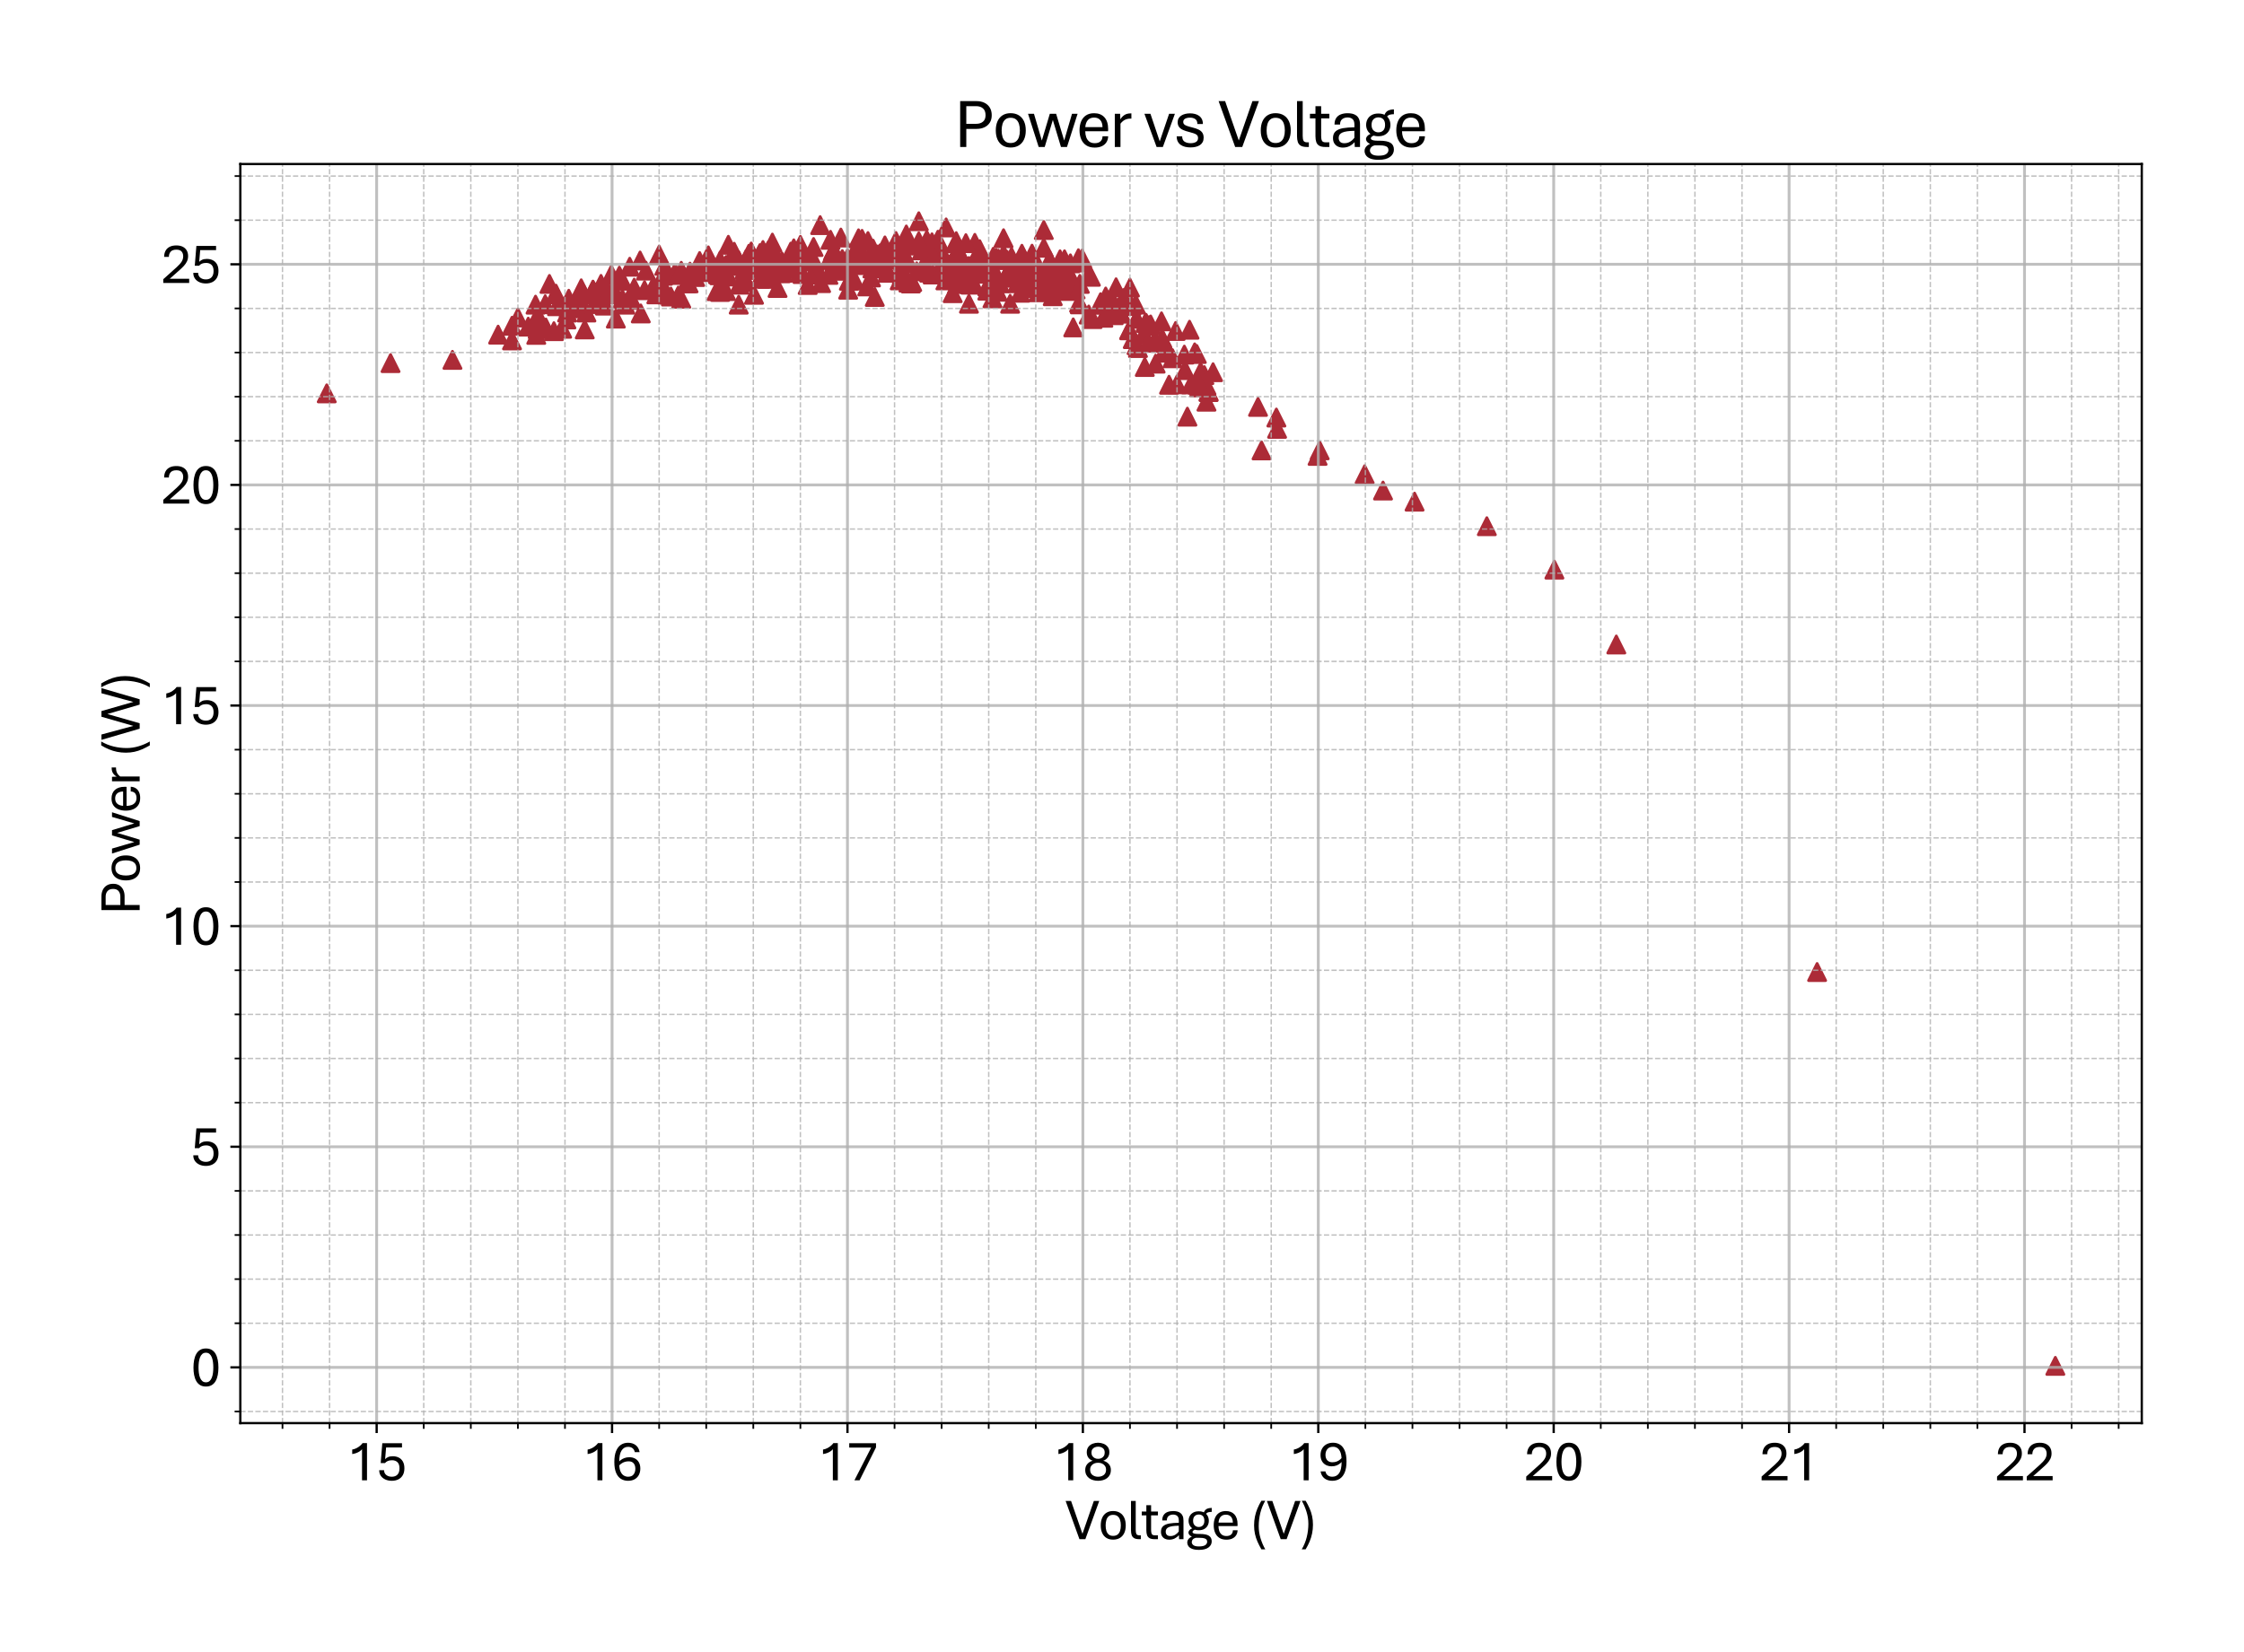 <?xml version="1.0" encoding="utf-8" standalone="no"?>
<!DOCTYPE svg PUBLIC "-//W3C//DTD SVG 1.1//EN"
  "http://www.w3.org/Graphics/SVG/1.1/DTD/svg11.dtd">
<svg xmlns:xlink="http://www.w3.org/1999/xlink" width="790.228pt" height="581.864pt" viewBox="0 0 790.228 581.864" xmlns="http://www.w3.org/2000/svg" version="1.1">
 <defs>
  <style type="text/css">*{stroke-linejoin: round; stroke-linecap: butt}</style>
 </defs>
 <g id="figure_1">
  <g id="patch_1">
   <path d="M 0 581.864 
L 790.228 581.864 
L 790.228 0 
L 0 0 
z
" style="fill: #ffffff"/>
  </g>
  <g id="axes_1">
   <g id="patch_2">
    <path d="M 84.628 501.293 
L 754.228 501.293 
L 754.228 57.773 
L 84.628 57.773 
z
" style="fill: #ffffff"/>
   </g>
   <g id="PathCollection_1">
    <defs>
     <path id="md832e42ef0" d="M 0 -3 
L -3 3 
L 3 3 
z
" style="stroke: #ac2b37"/>
    </defs>
    <g clip-path="url(#p4393bf55fb)">
     <use xlink:href="#md832e42ef0" x="723.792" y="481.132" style="fill: #ac2b37; stroke: #ac2b37"/>
     <use xlink:href="#md832e42ef0" x="639.898" y="342.401" style="fill: #ac2b37; stroke: #ac2b37"/>
     <use xlink:href="#md832e42ef0" x="569.185" y="227.03" style="fill: #ac2b37; stroke: #ac2b37"/>
     <use xlink:href="#md832e42ef0" x="547.383" y="200.655" style="fill: #ac2b37; stroke: #ac2b37"/>
     <use xlink:href="#md832e42ef0" x="523.591" y="185.361" style="fill: #ac2b37; stroke: #ac2b37"/>
     <use xlink:href="#md832e42ef0" x="498.141" y="176.704" style="fill: #ac2b37; stroke: #ac2b37"/>
     <use xlink:href="#md832e42ef0" x="464.732" y="158.628" style="fill: #ac2b37; stroke: #ac2b37"/>
     <use xlink:href="#md832e42ef0" x="424.112" y="132.129" style="fill: #ac2b37; stroke: #ac2b37"/>
     <use xlink:href="#md832e42ef0" x="373.295" y="91.346" style="fill: #ac2b37; stroke: #ac2b37"/>
     <use xlink:href="#md832e42ef0" x="315.514" y="84.895" style="fill: #ac2b37; stroke: #ac2b37"/>
     <use xlink:href="#md832e42ef0" x="249.444" y="92.371" style="fill: #ac2b37; stroke: #ac2b37"/>
     <use xlink:href="#md832e42ef0" x="195.062" y="116.664" style="fill: #ac2b37; stroke: #ac2b37"/>
     <use xlink:href="#md832e42ef0" x="265.029" y="92.636" style="fill: #ac2b37; stroke: #ac2b37"/>
     <use xlink:href="#md832e42ef0" x="332.094" y="90.164" style="fill: #ac2b37; stroke: #ac2b37"/>
     <use xlink:href="#md832e42ef0" x="387.553" y="107.37" style="fill: #ac2b37; stroke: #ac2b37"/>
     <use xlink:href="#md832e42ef0" x="418.143" y="146.77" style="fill: #ac2b37; stroke: #ac2b37"/>
     <use xlink:href="#md832e42ef0" x="369.15" y="96.272" style="fill: #ac2b37; stroke: #ac2b37"/>
     <use xlink:href="#md832e42ef0" x="309.546" y="92.667" style="fill: #ac2b37; stroke: #ac2b37"/>
     <use xlink:href="#md832e42ef0" x="242.978" y="95.682" style="fill: #ac2b37; stroke: #ac2b37"/>
     <use xlink:href="#md832e42ef0" x="199.704" y="110.105" style="fill: #ac2b37; stroke: #ac2b37"/>
     <use xlink:href="#md832e42ef0" x="270.997" y="89.418" style="fill: #ac2b37; stroke: #ac2b37"/>
     <use xlink:href="#md832e42ef0" x="332.674" y="94.532" style="fill: #ac2b37; stroke: #ac2b37"/>
     <use xlink:href="#md832e42ef0" x="364.508" y="91.983" style="fill: #ac2b37; stroke: #ac2b37"/>
     <use xlink:href="#md832e42ef0" x="334.167" y="93.211" style="fill: #ac2b37; stroke: #ac2b37"/>
     <use xlink:href="#md832e42ef0" x="388.548" y="111.939" style="fill: #ac2b37; stroke: #ac2b37"/>
     <use xlink:href="#md832e42ef0" x="411.677" y="135.532" style="fill: #ac2b37; stroke: #ac2b37"/>
     <use xlink:href="#md832e42ef0" x="361.357" y="95.076" style="fill: #ac2b37; stroke: #ac2b37"/>
     <use xlink:href="#md832e42ef0" x="302.085" y="86.248" style="fill: #ac2b37; stroke: #ac2b37"/>
     <use xlink:href="#md832e42ef0" x="233.444" y="97.174" style="fill: #ac2b37; stroke: #ac2b37"/>
     <use xlink:href="#md832e42ef0" x="202.855" y="108.52" style="fill: #ac2b37; stroke: #ac2b37"/>
     <use xlink:href="#md832e42ef0" x="272.821" y="88.983" style="fill: #ac2b37; stroke: #ac2b37"/>
     <use xlink:href="#md832e42ef0" x="337.317" y="87.911" style="fill: #ac2b37; stroke: #ac2b37"/>
     <use xlink:href="#md832e42ef0" x="358.29" y="99.77" style="fill: #ac2b37; stroke: #ac2b37"/>
     <use xlink:href="#md832e42ef0" x="298.437" y="91.019" style="fill: #ac2b37; stroke: #ac2b37"/>
     <use xlink:href="#md832e42ef0" x="231.123" y="103.702" style="fill: #ac2b37; stroke: #ac2b37"/>
     <use xlink:href="#md832e42ef0" x="209.818" y="106.624" style="fill: #ac2b37; stroke: #ac2b37"/>
     <use xlink:href="#md832e42ef0" x="279.536" y="87.476" style="fill: #ac2b37; stroke: #ac2b37"/>
     <use xlink:href="#md832e42ef0" x="342.705" y="99.599" style="fill: #ac2b37; stroke: #ac2b37"/>
     <use xlink:href="#md832e42ef0" x="358.041" y="92.869" style="fill: #ac2b37; stroke: #ac2b37"/>
     <use xlink:href="#md832e42ef0" x="345.026" y="87.786" style="fill: #ac2b37; stroke: #ac2b37"/>
     <use xlink:href="#md832e42ef0" x="356.964" y="95.418" style="fill: #ac2b37; stroke: #ac2b37"/>
     <use xlink:href="#md832e42ef0" x="296.116" y="83.683" style="fill: #ac2b37; stroke: #ac2b37"/>
     <use xlink:href="#md832e42ef0" x="230.294" y="101.324" style="fill: #ac2b37; stroke: #ac2b37"/>
     <use xlink:href="#md832e42ef0" x="219.186" y="98.884" style="fill: #ac2b37; stroke: #ac2b37"/>
     <use xlink:href="#md832e42ef0" x="227.476" y="95.34" style="fill: #ac2b37; stroke: #ac2b37"/>
     <use xlink:href="#md832e42ef0" x="219.186" y="105.303" style="fill: #ac2b37; stroke: #ac2b37"/>
     <use xlink:href="#md832e42ef0" x="287.577" y="94.47" style="fill: #ac2b37; stroke: #ac2b37"/>
     <use xlink:href="#md832e42ef0" x="347.679" y="102.381" style="fill: #ac2b37; stroke: #ac2b37"/>
     <use xlink:href="#md832e42ef0" x="353.399" y="89.651" style="fill: #ac2b37; stroke: #ac2b37"/>
     <use xlink:href="#md832e42ef0" x="350" y="95.091" style="fill: #ac2b37; stroke: #ac2b37"/>
     <use xlink:href="#md832e42ef0" x="403.138" y="129.284" style="fill: #ac2b37; stroke: #ac2b37"/>
     <use xlink:href="#md832e42ef0" x="402.807" y="117.597" style="fill: #ac2b37; stroke: #ac2b37"/>
     <use xlink:href="#md832e42ef0" x="350.746" y="90.864" style="fill: #ac2b37; stroke: #ac2b37"/>
     <use xlink:href="#md832e42ef0" x="291.722" y="96.832" style="fill: #ac2b37; stroke: #ac2b37"/>
     <use xlink:href="#md832e42ef0" x="292.468" y="90.973" style="fill: #ac2b37; stroke: #ac2b37"/>
     <use xlink:href="#md832e42ef0" x="355.14" y="95.387" style="fill: #ac2b37; stroke: #ac2b37"/>
     <use xlink:href="#md832e42ef0" x="352.073" y="99.816" style="fill: #ac2b37; stroke: #ac2b37"/>
     <use xlink:href="#md832e42ef0" x="356.218" y="97.842" style="fill: #ac2b37; stroke: #ac2b37"/>
     <use xlink:href="#md832e42ef0" x="406.703" y="120.021" style="fill: #ac2b37; stroke: #ac2b37"/>
     <use xlink:href="#md832e42ef0" x="400.237" y="121.607" style="fill: #ac2b37; stroke: #ac2b37"/>
     <use xlink:href="#md832e42ef0" x="406.952" y="128.103" style="fill: #ac2b37; stroke: #ac2b37"/>
     <use xlink:href="#md832e42ef0" x="398.911" y="119.462" style="fill: #ac2b37; stroke: #ac2b37"/>
     <use xlink:href="#md832e42ef0" x="345.607" y="91.812" style="fill: #ac2b37; stroke: #ac2b37"/>
     <use xlink:href="#md832e42ef0" x="284.427" y="100.391" style="fill: #ac2b37; stroke: #ac2b37"/>
     <use xlink:href="#md832e42ef0" x="298.934" y="98.899" style="fill: #ac2b37; stroke: #ac2b37"/>
     <use xlink:href="#md832e42ef0" x="359.285" y="103.127" style="fill: #ac2b37; stroke: #ac2b37"/>
     <use xlink:href="#md832e42ef0" x="344.529" y="95.744" style="fill: #ac2b37; stroke: #ac2b37"/>
     <use xlink:href="#md832e42ef0" x="281.609" y="96.008" style="fill: #ac2b37; stroke: #ac2b37"/>
     <use xlink:href="#md832e42ef0" x="301.007" y="98.837" style="fill: #ac2b37; stroke: #ac2b37"/>
     <use xlink:href="#md832e42ef0" x="278.458" y="88.641" style="fill: #ac2b37; stroke: #ac2b37"/>
     <use xlink:href="#md832e42ef0" x="208.823" y="102.163" style="fill: #ac2b37; stroke: #ac2b37"/>
     <use xlink:href="#md832e42ef0" x="233.942" y="93.646" style="fill: #ac2b37; stroke: #ac2b37"/>
     <use xlink:href="#md832e42ef0" x="303.079" y="91.517" style="fill: #ac2b37; stroke: #ac2b37"/>
     <use xlink:href="#md832e42ef0" x="364.756" y="99.863" style="fill: #ac2b37; stroke: #ac2b37"/>
     <use xlink:href="#md832e42ef0" x="339.887" y="97.407" style="fill: #ac2b37; stroke: #ac2b37"/>
     <use xlink:href="#md832e42ef0" x="276.635" y="93.273" style="fill: #ac2b37; stroke: #ac2b37"/>
     <use xlink:href="#md832e42ef0" x="206.502" y="110.09" style="fill: #ac2b37; stroke: #ac2b37"/>
     <use xlink:href="#md832e42ef0" x="239.91" y="105.24" style="fill: #ac2b37; stroke: #ac2b37"/>
     <use xlink:href="#md832e42ef0" x="308.053" y="104.603" style="fill: #ac2b37; stroke: #ac2b37"/>
     <use xlink:href="#md832e42ef0" x="273.816" y="101.448" style="fill: #ac2b37; stroke: #ac2b37"/>
     <use xlink:href="#md832e42ef0" x="203.103" y="105.396" style="fill: #ac2b37; stroke: #ac2b37"/>
     <use xlink:href="#md832e42ef0" x="241.734" y="99.785" style="fill: #ac2b37; stroke: #ac2b37"/>
     <use xlink:href="#md832e42ef0" x="309.048" y="89.667" style="fill: #ac2b37; stroke: #ac2b37"/>
     <use xlink:href="#md832e42ef0" x="368.404" y="97.594" style="fill: #ac2b37; stroke: #ac2b37"/>
     <use xlink:href="#md832e42ef0" x="332.923" y="98.775" style="fill: #ac2b37; stroke: #ac2b37"/>
     <use xlink:href="#md832e42ef0" x="368.404" y="101.262" style="fill: #ac2b37; stroke: #ac2b37"/>
     <use xlink:href="#md832e42ef0" x="332.094" y="92.061" style="fill: #ac2b37; stroke: #ac2b37"/>
     <use xlink:href="#md832e42ef0" x="268.676" y="88.066" style="fill: #ac2b37; stroke: #ac2b37"/>
     <use xlink:href="#md832e42ef0" x="199.456" y="112.53" style="fill: #ac2b37; stroke: #ac2b37"/>
     <use xlink:href="#md832e42ef0" x="248.2" y="95.48" style="fill: #ac2b37; stroke: #ac2b37"/>
     <use xlink:href="#md832e42ef0" x="314.271" y="88.268" style="fill: #ac2b37; stroke: #ac2b37"/>
     <use xlink:href="#md832e42ef0" x="373.544" y="93.817" style="fill: #ac2b37; stroke: #ac2b37"/>
     <use xlink:href="#md832e42ef0" x="330.602" y="85.89" style="fill: #ac2b37; stroke: #ac2b37"/>
     <use xlink:href="#md832e42ef0" x="265.277" y="92.496" style="fill: #ac2b37; stroke: #ac2b37"/>
     <use xlink:href="#md832e42ef0" x="317.587" y="96.91" style="fill: #ac2b37; stroke: #ac2b37"/>
     <use xlink:href="#md832e42ef0" x="317.587" y="89.403" style="fill: #ac2b37; stroke: #ac2b37"/>
     <use xlink:href="#md832e42ef0" x="263.702" y="89.403" style="fill: #ac2b37; stroke: #ac2b37"/>
     <use xlink:href="#md832e42ef0" x="193.487" y="100.018" style="fill: #ac2b37; stroke: #ac2b37"/>
     <use xlink:href="#md832e42ef0" x="253.589" y="91.765" style="fill: #ac2b37; stroke: #ac2b37"/>
     <use xlink:href="#md832e42ef0" x="319.162" y="82.595" style="fill: #ac2b37; stroke: #ac2b37"/>
     <use xlink:href="#md832e42ef0" x="376.694" y="96.708" style="fill: #ac2b37; stroke: #ac2b37"/>
     <use xlink:href="#md832e42ef0" x="425.604" y="138.113" style="fill: #ac2b37; stroke: #ac2b37"/>
     <use xlink:href="#md832e42ef0" x="380.258" y="100.003" style="fill: #ac2b37; stroke: #ac2b37"/>
     <use xlink:href="#md832e42ef0" x="322.809" y="95.558" style="fill: #ac2b37; stroke: #ac2b37"/>
     <use xlink:href="#md832e42ef0" x="256.49" y="97.423" style="fill: #ac2b37; stroke: #ac2b37"/>
     <use xlink:href="#md832e42ef0" x="188.845" y="117.97" style="fill: #ac2b37; stroke: #ac2b37"/>
     <use xlink:href="#md832e42ef0" x="258.314" y="93.661" style="fill: #ac2b37; stroke: #ac2b37"/>
     <use xlink:href="#md832e42ef0" x="324.882" y="94.081" style="fill: #ac2b37; stroke: #ac2b37"/>
     <use xlink:href="#md832e42ef0" x="377.937" y="115.327" style="fill: #ac2b37; stroke: #ac2b37"/>
     <use xlink:href="#md832e42ef0" x="319.908" y="92.838" style="fill: #ac2b37; stroke: #ac2b37"/>
     <use xlink:href="#md832e42ef0" x="253.34" y="96.972" style="fill: #ac2b37; stroke: #ac2b37"/>
     <use xlink:href="#md832e42ef0" x="190.42" y="113.167" style="fill: #ac2b37; stroke: #ac2b37"/>
     <use xlink:href="#md832e42ef0" x="262.127" y="95.091" style="fill: #ac2b37; stroke: #ac2b37"/>
     <use xlink:href="#md832e42ef0" x="328.198" y="85.362" style="fill: #ac2b37; stroke: #ac2b37"/>
     <use xlink:href="#md832e42ef0" x="384.735" y="112.405" style="fill: #ac2b37; stroke: #ac2b37"/>
     <use xlink:href="#md832e42ef0" x="422.288" y="136.481" style="fill: #ac2b37; stroke: #ac2b37"/>
     <use xlink:href="#md832e42ef0" x="373.792" y="98.495" style="fill: #ac2b37; stroke: #ac2b37"/>
     <use xlink:href="#md832e42ef0" x="315.017" y="91.485" style="fill: #ac2b37; stroke: #ac2b37"/>
     <use xlink:href="#md832e42ef0" x="247.952" y="93.288" style="fill: #ac2b37; stroke: #ac2b37"/>
     <use xlink:href="#md832e42ef0" x="195.808" y="103.453" style="fill: #ac2b37; stroke: #ac2b37"/>
     <use xlink:href="#md832e42ef0" x="267.599" y="90.133" style="fill: #ac2b37; stroke: #ac2b37"/>
     <use xlink:href="#md832e42ef0" x="331.845" y="95.977" style="fill: #ac2b37; stroke: #ac2b37"/>
     <use xlink:href="#md832e42ef0" x="370.725" y="104.355" style="fill: #ac2b37; stroke: #ac2b37"/>
     <use xlink:href="#md832e42ef0" x="311.618" y="86.45" style="fill: #ac2b37; stroke: #ac2b37"/>
     <use xlink:href="#md832e42ef0" x="244.801" y="97.594" style="fill: #ac2b37; stroke: #ac2b37"/>
     <use xlink:href="#md832e42ef0" x="200.285" y="108.582" style="fill: #ac2b37; stroke: #ac2b37"/>
     <use xlink:href="#md832e42ef0" x="270.749" y="89.947" style="fill: #ac2b37; stroke: #ac2b37"/>
     <use xlink:href="#md832e42ef0" x="335.493" y="103.282" style="fill: #ac2b37; stroke: #ac2b37"/>
     <use xlink:href="#md832e42ef0" x="367.575" y="102.163" style="fill: #ac2b37; stroke: #ac2b37"/>
     <use xlink:href="#md832e42ef0" x="337.068" y="100.065" style="fill: #ac2b37; stroke: #ac2b37"/>
     <use xlink:href="#md832e42ef0" x="365.751" y="102.956" style="fill: #ac2b37; stroke: #ac2b37"/>
     <use xlink:href="#md832e42ef0" x="306.727" y="97.733" style="fill: #ac2b37; stroke: #ac2b37"/>
     <use xlink:href="#md832e42ef0" x="237.34" y="96.754" style="fill: #ac2b37; stroke: #ac2b37"/>
     <use xlink:href="#md832e42ef0" x="204.678" y="101.557" style="fill: #ac2b37; stroke: #ac2b37"/>
     <use xlink:href="#md832e42ef0" x="274.562" y="92.775" style="fill: #ac2b37; stroke: #ac2b37"/>
     <use xlink:href="#md832e42ef0" x="338.809" y="98.961" style="fill: #ac2b37; stroke: #ac2b37"/>
     <use xlink:href="#md832e42ef0" x="362.684" y="98.262" style="fill: #ac2b37; stroke: #ac2b37"/>
     <use xlink:href="#md832e42ef0" x="339.389" y="97.982" style="fill: #ac2b37; stroke: #ac2b37"/>
     <use xlink:href="#md832e42ef0" x="361.689" y="99.148" style="fill: #ac2b37; stroke: #ac2b37"/>
     <use xlink:href="#md832e42ef0" x="299.763" y="92.231" style="fill: #ac2b37; stroke: #ac2b37"/>
     <use xlink:href="#md832e42ef0" x="232.118" y="89.698" style="fill: #ac2b37; stroke: #ac2b37"/>
     <use xlink:href="#md832e42ef0" x="159.333" y="126.767" style="fill: #ac2b37; stroke: #ac2b37"/>
     <use xlink:href="#md832e42ef0" x="137.53" y="127.901" style="fill: #ac2b37; stroke: #ac2b37"/>
     <use xlink:href="#md832e42ef0" x="209.321" y="102.847" style="fill: #ac2b37; stroke: #ac2b37"/>
     <use xlink:href="#md832e42ef0" x="280.033" y="93.957" style="fill: #ac2b37; stroke: #ac2b37"/>
     <use xlink:href="#md832e42ef0" x="343.285" y="85.548" style="fill: #ac2b37; stroke: #ac2b37"/>
     <use xlink:href="#md832e42ef0" x="397.916" y="101.293" style="fill: #ac2b37; stroke: #ac2b37"/>
     <use xlink:href="#md832e42ef0" x="407.201" y="120.705" style="fill: #ac2b37; stroke: #ac2b37"/>
     <use xlink:href="#md832e42ef0" x="355.72" y="106.997" style="fill: #ac2b37; stroke: #ac2b37"/>
     <use xlink:href="#md832e42ef0" x="293.297" y="88.641" style="fill: #ac2b37; stroke: #ac2b37"/>
     <use xlink:href="#md832e42ef0" x="225.652" y="110.416" style="fill: #ac2b37; stroke: #ac2b37"/>
     <use xlink:href="#md832e42ef0" x="216.035" y="102.008" style="fill: #ac2b37; stroke: #ac2b37"/>
     <use xlink:href="#md832e42ef0" x="223.331" y="101.339" style="fill: #ac2b37; stroke: #ac2b37"/>
     <use xlink:href="#md832e42ef0" x="216.616" y="103.655" style="fill: #ac2b37; stroke: #ac2b37"/>
     <use xlink:href="#md832e42ef0" x="286.748" y="92.123" style="fill: #ac2b37; stroke: #ac2b37"/>
     <use xlink:href="#md832e42ef0" x="349.503" y="100.22" style="fill: #ac2b37; stroke: #ac2b37"/>
     <use xlink:href="#md832e42ef0" x="351.575" y="91.112" style="fill: #ac2b37; stroke: #ac2b37"/>
     <use xlink:href="#md832e42ef0" x="349.752" y="90.46" style="fill: #ac2b37; stroke: #ac2b37"/>
     <use xlink:href="#md832e42ef0" x="349.503" y="105.101" style="fill: #ac2b37; stroke: #ac2b37"/>
     <use xlink:href="#md832e42ef0" x="350.249" y="98.215" style="fill: #ac2b37; stroke: #ac2b37"/>
     <use xlink:href="#md832e42ef0" x="403.636" y="113.773" style="fill: #ac2b37; stroke: #ac2b37"/>
     <use xlink:href="#md832e42ef0" x="400.734" y="122.601" style="fill: #ac2b37; stroke: #ac2b37"/>
     <use xlink:href="#md832e42ef0" x="405.211" y="114.302" style="fill: #ac2b37; stroke: #ac2b37"/>
     <use xlink:href="#md832e42ef0" x="449.479" y="147.08" style="fill: #ac2b37; stroke: #ac2b37"/>
     <use xlink:href="#md832e42ef0" x="444.256" y="158.66" style="fill: #ac2b37; stroke: #ac2b37"/>
     <use xlink:href="#md832e42ef0" x="449.728" y="151.059" style="fill: #ac2b37; stroke: #ac2b37"/>
     <use xlink:href="#md832e42ef0" x="487.032" y="172.803" style="fill: #ac2b37; stroke: #ac2b37"/>
     <use xlink:href="#md832e42ef0" x="480.566" y="167.052" style="fill: #ac2b37; stroke: #ac2b37"/>
     <use xlink:href="#md832e42ef0" x="443.013" y="143.335" style="fill: #ac2b37; stroke: #ac2b37"/>
     <use xlink:href="#md832e42ef0" x="397.667" y="116.353" style="fill: #ac2b37; stroke: #ac2b37"/>
     <use xlink:href="#md832e42ef0" x="344.28" y="91.112" style="fill: #ac2b37; stroke: #ac2b37"/>
     <use xlink:href="#md832e42ef0" x="280.531" y="94.641" style="fill: #ac2b37; stroke: #ac2b37"/>
     <use xlink:href="#md832e42ef0" x="296.613" y="91.268" style="fill: #ac2b37; stroke: #ac2b37"/>
     <use xlink:href="#md832e42ef0" x="359.285" y="99.536" style="fill: #ac2b37; stroke: #ac2b37"/>
     <use xlink:href="#md832e42ef0" x="341.213" y="106.997" style="fill: #ac2b37; stroke: #ac2b37"/>
     <use xlink:href="#md832e42ef0" x="360.363" y="90.693" style="fill: #ac2b37; stroke: #ac2b37"/>
     <use xlink:href="#md832e42ef0" x="412.921" y="126.192" style="fill: #ac2b37; stroke: #ac2b37"/>
     <use xlink:href="#md832e42ef0" x="394.849" y="110.494" style="fill: #ac2b37; stroke: #ac2b37"/>
     <use xlink:href="#md832e42ef0" x="339.389" y="92.123" style="fill: #ac2b37; stroke: #ac2b37"/>
     <use xlink:href="#md832e42ef0" x="274.894" y="96.257" style="fill: #ac2b37; stroke: #ac2b37"/>
     <use xlink:href="#md832e42ef0" x="301.587" y="91.128" style="fill: #ac2b37; stroke: #ac2b37"/>
     <use xlink:href="#md832e42ef0" x="363.43" y="89.356" style="fill: #ac2b37; stroke: #ac2b37"/>
     <use xlink:href="#md832e42ef0" x="413.998" y="116.586" style="fill: #ac2b37; stroke: #ac2b37"/>
     <use xlink:href="#md832e42ef0" x="391.201" y="105.986" style="fill: #ac2b37; stroke: #ac2b37"/>
     <use xlink:href="#md832e42ef0" x="335.244" y="97.267" style="fill: #ac2b37; stroke: #ac2b37"/>
     <use xlink:href="#md832e42ef0" x="271.992" y="85.455" style="fill: #ac2b37; stroke: #ac2b37"/>
     <use xlink:href="#md832e42ef0" x="201.279" y="108.085" style="fill: #ac2b37; stroke: #ac2b37"/>
     <use xlink:href="#md832e42ef0" x="239.91" y="95.387" style="fill: #ac2b37; stroke: #ac2b37"/>
     <use xlink:href="#md832e42ef0" x="307.224" y="94.563" style="fill: #ac2b37; stroke: #ac2b37"/>
     <use xlink:href="#md832e42ef0" x="367.575" y="87.273" style="fill: #ac2b37; stroke: #ac2b37"/>
     <use xlink:href="#md832e42ef0" x="417.314" y="130.372" style="fill: #ac2b37; stroke: #ac2b37"/>
     <use xlink:href="#md832e42ef0" x="387.553" y="106.453" style="fill: #ac2b37; stroke: #ac2b37"/>
     <use xlink:href="#md832e42ef0" x="331.099" y="87.786" style="fill: #ac2b37; stroke: #ac2b37"/>
     <use xlink:href="#md832e42ef0" x="267.599" y="98.184" style="fill: #ac2b37; stroke: #ac2b37"/>
     <use xlink:href="#md832e42ef0" x="310.375" y="94.283" style="fill: #ac2b37; stroke: #ac2b37"/>
     <use xlink:href="#md832e42ef0" x="370.725" y="101.417" style="fill: #ac2b37; stroke: #ac2b37"/>
     <use xlink:href="#md832e42ef0" x="328.446" y="96.708" style="fill: #ac2b37; stroke: #ac2b37"/>
     <use xlink:href="#md832e42ef0" x="262.708" y="91.283" style="fill: #ac2b37; stroke: #ac2b37"/>
     <use xlink:href="#md832e42ef0" x="192.243" y="115.374" style="fill: #ac2b37; stroke: #ac2b37"/>
     <use xlink:href="#md832e42ef0" x="245.879" y="95.806" style="fill: #ac2b37; stroke: #ac2b37"/>
     <use xlink:href="#md832e42ef0" x="314.022" y="89.294" style="fill: #ac2b37; stroke: #ac2b37"/>
     <use xlink:href="#md832e42ef0" x="374.124" y="96.024" style="fill: #ac2b37; stroke: #ac2b37"/>
     <use xlink:href="#md832e42ef0" x="374.124" y="96.024" style="fill: #ac2b37; stroke: #ac2b37"/>
     <use xlink:href="#md832e42ef0" x="326.374" y="84.491" style="fill: #ac2b37; stroke: #ac2b37"/>
     <use xlink:href="#md832e42ef0" x="259.309" y="92.729" style="fill: #ac2b37; stroke: #ac2b37"/>
     <use xlink:href="#md832e42ef0" x="316.592" y="87.305" style="fill: #ac2b37; stroke: #ac2b37"/>
     <use xlink:href="#md832e42ef0" x="376.196" y="102.489" style="fill: #ac2b37; stroke: #ac2b37"/>
     <use xlink:href="#md832e42ef0" x="425.604" y="137.91" style="fill: #ac2b37; stroke: #ac2b37"/>
     <use xlink:href="#md832e42ef0" x="380.258" y="92.465" style="fill: #ac2b37; stroke: #ac2b37"/>
     <use xlink:href="#md832e42ef0" x="323.555" y="85.004" style="fill: #ac2b37; stroke: #ac2b37"/>
     <use xlink:href="#md832e42ef0" x="256.49" y="86.232" style="fill: #ac2b37; stroke: #ac2b37"/>
     <use xlink:href="#md832e42ef0" x="186.026" y="115.063" style="fill: #ac2b37; stroke: #ac2b37"/>
     <use xlink:href="#md832e42ef0" x="255.661" y="93.351" style="fill: #ac2b37; stroke: #ac2b37"/>
     <use xlink:href="#md832e42ef0" x="323.555" y="77.933" style="fill: #ac2b37; stroke: #ac2b37"/>
     <use xlink:href="#md832e42ef0" x="381.087" y="91.066" style="fill: #ac2b37; stroke: #ac2b37"/>
     <use xlink:href="#md832e42ef0" x="424.858" y="141.501" style="fill: #ac2b37; stroke: #ac2b37"/>
     <use xlink:href="#md832e42ef0" x="375.865" y="100.22" style="fill: #ac2b37; stroke: #ac2b37"/>
     <use xlink:href="#md832e42ef0" x="317.338" y="95.122" style="fill: #ac2b37; stroke: #ac2b37"/>
     <use xlink:href="#md832e42ef0" x="250.521" y="94.687" style="fill: #ac2b37; stroke: #ac2b37"/>
     <use xlink:href="#md832e42ef0" x="189.342" y="115.934" style="fill: #ac2b37; stroke: #ac2b37"/>
     <use xlink:href="#md832e42ef0" x="260.386" y="100.282" style="fill: #ac2b37; stroke: #ac2b37"/>
     <use xlink:href="#md832e42ef0" x="327.7" y="88.113" style="fill: #ac2b37; stroke: #ac2b37"/>
     <use xlink:href="#md832e42ef0" x="384.155" y="97.5" style="fill: #ac2b37; stroke: #ac2b37"/>
     <use xlink:href="#md832e42ef0" x="421.708" y="135.548" style="fill: #ac2b37; stroke: #ac2b37"/>
     <use xlink:href="#md832e42ef0" x="371.471" y="102.148" style="fill: #ac2b37; stroke: #ac2b37"/>
     <use xlink:href="#md832e42ef0" x="311.618" y="87.367" style="fill: #ac2b37; stroke: #ac2b37"/>
     <use xlink:href="#md832e42ef0" x="246.376" y="91.952" style="fill: #ac2b37; stroke: #ac2b37"/>
     <use xlink:href="#md832e42ef0" x="195.559" y="103.671" style="fill: #ac2b37; stroke: #ac2b37"/>
     <use xlink:href="#md832e42ef0" x="267.35" y="89.9" style="fill: #ac2b37; stroke: #ac2b37"/>
     <use xlink:href="#md832e42ef0" x="333.172" y="80.108" style="fill: #ac2b37; stroke: #ac2b37"/>
     <use xlink:href="#md832e42ef0" x="389.377" y="104.448" style="fill: #ac2b37; stroke: #ac2b37"/>
     <use xlink:href="#md832e42ef0" x="419.387" y="135.408" style="fill: #ac2b37; stroke: #ac2b37"/>
     <use xlink:href="#md832e42ef0" x="368.901" y="96.692" style="fill: #ac2b37; stroke: #ac2b37"/>
     <use xlink:href="#md832e42ef0" x="307.473" y="87.6" style="fill: #ac2b37; stroke: #ac2b37"/>
     <use xlink:href="#md832e42ef0" x="240.408" y="96.335" style="fill: #ac2b37; stroke: #ac2b37"/>
     <use xlink:href="#md832e42ef0" x="200.285" y="105.24" style="fill: #ac2b37; stroke: #ac2b37"/>
     <use xlink:href="#md832e42ef0" x="271.246" y="95.402" style="fill: #ac2b37; stroke: #ac2b37"/>
     <use xlink:href="#md832e42ef0" x="336.736" y="91.563" style="fill: #ac2b37; stroke: #ac2b37"/>
     <use xlink:href="#md832e42ef0" x="392.196" y="111.038" style="fill: #ac2b37; stroke: #ac2b37"/>
     <use xlink:href="#md832e42ef0" x="414.496" y="135.362" style="fill: #ac2b37; stroke: #ac2b37"/>
     <use xlink:href="#md832e42ef0" x="365.005" y="96.739" style="fill: #ac2b37; stroke: #ac2b37"/>
     <use xlink:href="#md832e42ef0" x="303.577" y="84.134" style="fill: #ac2b37; stroke: #ac2b37"/>
     <use xlink:href="#md832e42ef0" x="236.263" y="104.463" style="fill: #ac2b37; stroke: #ac2b37"/>
     <use xlink:href="#md832e42ef0" x="204.927" y="102.427" style="fill: #ac2b37; stroke: #ac2b37"/>
     <use xlink:href="#md832e42ef0" x="233.113" y="100.267" style="fill: #ac2b37; stroke: #ac2b37"/>
     <use xlink:href="#md832e42ef0" x="205.922" y="116.042" style="fill: #ac2b37; stroke: #ac2b37"/>
     <use xlink:href="#md832e42ef0" x="275.64" y="96.117" style="fill: #ac2b37; stroke: #ac2b37"/>
     <use xlink:href="#md832e42ef0" x="340.135" y="85.657" style="fill: #ac2b37; stroke: #ac2b37"/>
     <use xlink:href="#md832e42ef0" x="395.595" y="105.007" style="fill: #ac2b37; stroke: #ac2b37"/>
     <use xlink:href="#md832e42ef0" x="409.273" y="119.182" style="fill: #ac2b37; stroke: #ac2b37"/>
     <use xlink:href="#md832e42ef0" x="357.461" y="94.376" style="fill: #ac2b37; stroke: #ac2b37"/>
     <use xlink:href="#md832e42ef0" x="295.618" y="95.371" style="fill: #ac2b37; stroke: #ac2b37"/>
     <use xlink:href="#md832e42ef0" x="280.282" y="89.247" style="fill: #ac2b37; stroke: #ac2b37"/>
     <use xlink:href="#md832e42ef0" x="295.618" y="94.252" style="fill: #ac2b37; stroke: #ac2b37"/>
     <use xlink:href="#md832e42ef0" x="226.978" y="102.225" style="fill: #ac2b37; stroke: #ac2b37"/>
     <use xlink:href="#md832e42ef0" x="212.719" y="106.733" style="fill: #ac2b37; stroke: #ac2b37"/>
     <use xlink:href="#md832e42ef0" x="282.603" y="96.537" style="fill: #ac2b37; stroke: #ac2b37"/>
     <use xlink:href="#md832e42ef0" x="346.353" y="93.195" style="fill: #ac2b37; stroke: #ac2b37"/>
     <use xlink:href="#md832e42ef0" x="400.237" y="112.297" style="fill: #ac2b37; stroke: #ac2b37"/>
     <use xlink:href="#md832e42ef0" x="404.382" y="120.658" style="fill: #ac2b37; stroke: #ac2b37"/>
     <use xlink:href="#md832e42ef0" x="351.327" y="102.769" style="fill: #ac2b37; stroke: #ac2b37"/>
     <use xlink:href="#md832e42ef0" x="288.821" y="79.3" style="fill: #ac2b37; stroke: #ac2b37"/>
     <use xlink:href="#md832e42ef0" x="220.18" y="107.323" style="fill: #ac2b37; stroke: #ac2b37"/>
     <use xlink:href="#md832e42ef0" x="216.864" y="112.234" style="fill: #ac2b37; stroke: #ac2b37"/>
     <use xlink:href="#md832e42ef0" x="286.5" y="87.009" style="fill: #ac2b37; stroke: #ac2b37"/>
     <use xlink:href="#md832e42ef0" x="350" y="98.604" style="fill: #ac2b37; stroke: #ac2b37"/>
     <use xlink:href="#md832e42ef0" x="347.679" y="100.857" style="fill: #ac2b37; stroke: #ac2b37"/>
     <use xlink:href="#md832e42ef0" x="350.249" y="91.579" style="fill: #ac2b37; stroke: #ac2b37"/>
     <use xlink:href="#md832e42ef0" x="404.631" y="114.566" style="fill: #ac2b37; stroke: #ac2b37"/>
     <use xlink:href="#md832e42ef0" x="399.988" y="107.292" style="fill: #ac2b37; stroke: #ac2b37"/>
     <use xlink:href="#md832e42ef0" x="346.85" y="96.428" style="fill: #ac2b37; stroke: #ac2b37"/>
     <use xlink:href="#md832e42ef0" x="282.603" y="89.512" style="fill: #ac2b37; stroke: #ac2b37"/>
     <use xlink:href="#md832e42ef0" x="212.968" y="107.649" style="fill: #ac2b37; stroke: #ac2b37"/>
     <use xlink:href="#md832e42ef0" x="222.502" y="105.645" style="fill: #ac2b37; stroke: #ac2b37"/>
     <use xlink:href="#md832e42ef0" x="292.468" y="84.476" style="fill: #ac2b37; stroke: #ac2b37"/>
     <use xlink:href="#md832e42ef0" x="354.643" y="91.517" style="fill: #ac2b37; stroke: #ac2b37"/>
     <use xlink:href="#md832e42ef0" x="343.037" y="91.812" style="fill: #ac2b37; stroke: #ac2b37"/>
     <use xlink:href="#md832e42ef0" x="356.715" y="97.594" style="fill: #ac2b37; stroke: #ac2b37"/>
     <use xlink:href="#md832e42ef0" x="341.462" y="97.127" style="fill: #ac2b37; stroke: #ac2b37"/>
     <use xlink:href="#md832e42ef0" x="277.712" y="94.252" style="fill: #ac2b37; stroke: #ac2b37"/>
     <use xlink:href="#md832e42ef0" x="208.823" y="102.023" style="fill: #ac2b37; stroke: #ac2b37"/>
     <use xlink:href="#md832e42ef0" x="229.797" y="101.37" style="fill: #ac2b37; stroke: #ac2b37"/>
     <use xlink:href="#md832e42ef0" x="297.691" y="93.133" style="fill: #ac2b37; stroke: #ac2b37"/>
     <use xlink:href="#md832e42ef0" x="359.865" y="89.387" style="fill: #ac2b37; stroke: #ac2b37"/>
     <use xlink:href="#md832e42ef0" x="411.677" y="124.233" style="fill: #ac2b37; stroke: #ac2b37"/>
     <use xlink:href="#md832e42ef0" x="392.196" y="106.67" style="fill: #ac2b37; stroke: #ac2b37"/>
     <use xlink:href="#md832e42ef0" x="337.068" y="91.47" style="fill: #ac2b37; stroke: #ac2b37"/>
     <use xlink:href="#md832e42ef0" x="272.821" y="96.102" style="fill: #ac2b37; stroke: #ac2b37"/>
     <use xlink:href="#md832e42ef0" x="301.256" y="91.827" style="fill: #ac2b37; stroke: #ac2b37"/>
     <use xlink:href="#md832e42ef0" x="362.684" y="95.293" style="fill: #ac2b37; stroke: #ac2b37"/>
     <use xlink:href="#md832e42ef0" x="336.736" y="91.983" style="fill: #ac2b37; stroke: #ac2b37"/>
     <use xlink:href="#md832e42ef0" x="271.744" y="93.521" style="fill: #ac2b37; stroke: #ac2b37"/>
     <use xlink:href="#md832e42ef0" x="305.401" y="100.904" style="fill: #ac2b37; stroke: #ac2b37"/>
     <use xlink:href="#md832e42ef0" x="270.5" y="88.284" style="fill: #ac2b37; stroke: #ac2b37"/>
     <use xlink:href="#md832e42ef0" x="197.963" y="115.809" style="fill: #ac2b37; stroke: #ac2b37"/>
     <use xlink:href="#md832e42ef0" x="238.833" y="104.106" style="fill: #ac2b37; stroke: #ac2b37"/>
     <use xlink:href="#md832e42ef0" x="305.649" y="84.911" style="fill: #ac2b37; stroke: #ac2b37"/>
     <use xlink:href="#md832e42ef0" x="367.077" y="98.106" style="fill: #ac2b37; stroke: #ac2b37"/>
     <use xlink:href="#md832e42ef0" x="330.851" y="95.387" style="fill: #ac2b37; stroke: #ac2b37"/>
     <use xlink:href="#md832e42ef0" x="310.623" y="93.988" style="fill: #ac2b37; stroke: #ac2b37"/>
     <use xlink:href="#md832e42ef0" x="369.647" y="91.532" style="fill: #ac2b37; stroke: #ac2b37"/>
     <use xlink:href="#md832e42ef0" x="420.713" y="124.124" style="fill: #ac2b37; stroke: #ac2b37"/>
     <use xlink:href="#md832e42ef0" x="383.409" y="110.789" style="fill: #ac2b37; stroke: #ac2b37"/>
     <use xlink:href="#md832e42ef0" x="325.877" y="94.703" style="fill: #ac2b37; stroke: #ac2b37"/>
     <use xlink:href="#md832e42ef0" x="260.138" y="91.656" style="fill: #ac2b37; stroke: #ac2b37"/>
     <use xlink:href="#md832e42ef0" x="260.138" y="107.323" style="fill: #ac2b37; stroke: #ac2b37"/>
     <use xlink:href="#md832e42ef0" x="188.596" y="107.323" style="fill: #ac2b37; stroke: #ac2b37"/>
     <use xlink:href="#md832e42ef0" x="115.064" y="138.563" style="fill: #ac2b37; stroke: #ac2b37"/>
     <use xlink:href="#md832e42ef0" x="175.415" y="117.876" style="fill: #ac2b37; stroke: #ac2b37"/>
     <use xlink:href="#md832e42ef0" x="248.449" y="95.822" style="fill: #ac2b37; stroke: #ac2b37"/>
     <use xlink:href="#md832e42ef0" x="316.012" y="89.403" style="fill: #ac2b37; stroke: #ac2b37"/>
     <use xlink:href="#md832e42ef0" x="374.87" y="101.728" style="fill: #ac2b37; stroke: #ac2b37"/>
     <use xlink:href="#md832e42ef0" x="424.858" y="135.828" style="fill: #ac2b37; stroke: #ac2b37"/>
     <use xlink:href="#md832e42ef0" x="379.761" y="90.957" style="fill: #ac2b37; stroke: #ac2b37"/>
     <use xlink:href="#md832e42ef0" x="319.659" y="86.512" style="fill: #ac2b37; stroke: #ac2b37"/>
     <use xlink:href="#md832e42ef0" x="252.843" y="96.599" style="fill: #ac2b37; stroke: #ac2b37"/>
     <use xlink:href="#md832e42ef0" x="182.378" y="111.846" style="fill: #ac2b37; stroke: #ac2b37"/>
     <use xlink:href="#md832e42ef0" x="252.594" y="95.977" style="fill: #ac2b37; stroke: #ac2b37"/>
     <use xlink:href="#md832e42ef0" x="319.908" y="99.552" style="fill: #ac2b37; stroke: #ac2b37"/>
     <use xlink:href="#md832e42ef0" x="373.544" y="95.464" style="fill: #ac2b37; stroke: #ac2b37"/>
     <use xlink:href="#md832e42ef0" x="320.737" y="99.863" style="fill: #ac2b37; stroke: #ac2b37"/>
     <use xlink:href="#md832e42ef0" x="380.01" y="106.67" style="fill: #ac2b37; stroke: #ac2b37"/>
     <use xlink:href="#md832e42ef0" x="422.786" y="130.979" style="fill: #ac2b37; stroke: #ac2b37"/>
     <use xlink:href="#md832e42ef0" x="372.051" y="95.573" style="fill: #ac2b37; stroke: #ac2b37"/>
     <use xlink:href="#md832e42ef0" x="312.696" y="96.086" style="fill: #ac2b37; stroke: #ac2b37"/>
     <use xlink:href="#md832e42ef0" x="258.563" y="88.688" style="fill: #ac2b37; stroke: #ac2b37"/>
     <use xlink:href="#md832e42ef0" x="312.696" y="95.729" style="fill: #ac2b37; stroke: #ac2b37"/>
     <use xlink:href="#md832e42ef0" x="243.807" y="96.583" style="fill: #ac2b37; stroke: #ac2b37"/>
     <use xlink:href="#md832e42ef0" x="189.093" y="111.722" style="fill: #ac2b37; stroke: #ac2b37"/>
     <use xlink:href="#md832e42ef0" x="260.386" y="92.636" style="fill: #ac2b37; stroke: #ac2b37"/>
     <use xlink:href="#md832e42ef0" x="327.203" y="96.055" style="fill: #ac2b37; stroke: #ac2b37"/>
     <use xlink:href="#md832e42ef0" x="367.326" y="98.759" style="fill: #ac2b37; stroke: #ac2b37"/>
     <use xlink:href="#md832e42ef0" x="306.727" y="92.138" style="fill: #ac2b37; stroke: #ac2b37"/>
     <use xlink:href="#md832e42ef0" x="238.087" y="96.832" style="fill: #ac2b37; stroke: #ac2b37"/>
     <use xlink:href="#md832e42ef0" x="191.995" y="107.168" style="fill: #ac2b37; stroke: #ac2b37"/>
     <use xlink:href="#md832e42ef0" x="264.531" y="88.595" style="fill: #ac2b37; stroke: #ac2b37"/>
     <use xlink:href="#md832e42ef0" x="330.851" y="94.796" style="fill: #ac2b37; stroke: #ac2b37"/>
     <use xlink:href="#md832e42ef0" x="364.259" y="99.49" style="fill: #ac2b37; stroke: #ac2b37"/>
     <use xlink:href="#md832e42ef0" x="303.328" y="90.879" style="fill: #ac2b37; stroke: #ac2b37"/>
     <use xlink:href="#md832e42ef0" x="234.936" y="103.779" style="fill: #ac2b37; stroke: #ac2b37"/>
     <use xlink:href="#md832e42ef0" x="196.14" y="107.867" style="fill: #ac2b37; stroke: #ac2b37"/>
     <use xlink:href="#md832e42ef0" x="267.599" y="89.17" style="fill: #ac2b37; stroke: #ac2b37"/>
     <use xlink:href="#md832e42ef0" x="332.674" y="93.428" style="fill: #ac2b37; stroke: #ac2b37"/>
     <use xlink:href="#md832e42ef0" x="360.86" y="101.495" style="fill: #ac2b37; stroke: #ac2b37"/>
     <use xlink:href="#md832e42ef0" x="298.686" y="102.054" style="fill: #ac2b37; stroke: #ac2b37"/>
     <use xlink:href="#md832e42ef0" x="269.422" y="95.185" style="fill: #ac2b37; stroke: #ac2b37"/>
     <use xlink:href="#md832e42ef0" x="297.111" y="93.133" style="fill: #ac2b37; stroke: #ac2b37"/>
     <use xlink:href="#md832e42ef0" x="270.749" y="94.874" style="fill: #ac2b37; stroke: #ac2b37"/>
     <use xlink:href="#md832e42ef0" x="336.736" y="84.942" style="fill: #ac2b37; stroke: #ac2b37"/>
     <use xlink:href="#md832e42ef0" x="393.025" y="101.199" style="fill: #ac2b37; stroke: #ac2b37"/>
     <use xlink:href="#md832e42ef0" x="409.024" y="113.198" style="fill: #ac2b37; stroke: #ac2b37"/>
     <use xlink:href="#md832e42ef0" x="355.969" y="93.708" style="fill: #ac2b37; stroke: #ac2b37"/>
     <use xlink:href="#md832e42ef0" x="293.546" y="88.051" style="fill: #ac2b37; stroke: #ac2b37"/>
     <use xlink:href="#md832e42ef0" x="225.403" y="91.765" style="fill: #ac2b37; stroke: #ac2b37"/>
     <use xlink:href="#md832e42ef0" x="205.673" y="103.795" style="fill: #ac2b37; stroke: #ac2b37"/>
     <use xlink:href="#md832e42ef0" x="275.391" y="92.123" style="fill: #ac2b37; stroke: #ac2b37"/>
     <use xlink:href="#md832e42ef0" x="341.213" y="93.708" style="fill: #ac2b37; stroke: #ac2b37"/>
     <use xlink:href="#md832e42ef0" x="353.399" y="83.916" style="fill: #ac2b37; stroke: #ac2b37"/>
     <use xlink:href="#md832e42ef0" x="341.71" y="100.282" style="fill: #ac2b37; stroke: #ac2b37"/>
     <use xlink:href="#md832e42ef0" x="397.667" y="116.244" style="fill: #ac2b37; stroke: #ac2b37"/>
     <use xlink:href="#md832e42ef0" x="404.382" y="114.768" style="fill: #ac2b37; stroke: #ac2b37"/>
     <use xlink:href="#md832e42ef0" x="398.413" y="107.758" style="fill: #ac2b37; stroke: #ac2b37"/>
     <use xlink:href="#md832e42ef0" x="403.387" y="113.664" style="fill: #ac2b37; stroke: #ac2b37"/>
     <use xlink:href="#md832e42ef0" x="349.503" y="94.625" style="fill: #ac2b37; stroke: #ac2b37"/>
     <use xlink:href="#md832e42ef0" x="286.002" y="96.692" style="fill: #ac2b37; stroke: #ac2b37"/>
     <use xlink:href="#md832e42ef0" x="281.857" y="86.263" style="fill: #ac2b37; stroke: #ac2b37"/>
     <use xlink:href="#md832e42ef0" x="284.178" y="90.693" style="fill: #ac2b37; stroke: #ac2b37"/>
     <use xlink:href="#md832e42ef0" x="215.289" y="96.677" style="fill: #ac2b37; stroke: #ac2b37"/>
     <use xlink:href="#md832e42ef0" x="213.714" y="102.225" style="fill: #ac2b37; stroke: #ac2b37"/>
     <use xlink:href="#md832e42ef0" x="284.427" y="91.05" style="fill: #ac2b37; stroke: #ac2b37"/>
     <use xlink:href="#md832e42ef0" x="348.674" y="94.656" style="fill: #ac2b37; stroke: #ac2b37"/>
     <use xlink:href="#md832e42ef0" x="346.104" y="92.123" style="fill: #ac2b37; stroke: #ac2b37"/>
     <use xlink:href="#md832e42ef0" x="282.106" y="88.237" style="fill: #ac2b37; stroke: #ac2b37"/>
     <use xlink:href="#md832e42ef0" x="211.642" y="100.003" style="fill: #ac2b37; stroke: #ac2b37"/>
     <use xlink:href="#md832e42ef0" x="218.108" y="97.096" style="fill: #ac2b37; stroke: #ac2b37"/>
     <use xlink:href="#md832e42ef0" x="289.152" y="99.738" style="fill: #ac2b37; stroke: #ac2b37"/>
     <use xlink:href="#md832e42ef0" x="280.531" y="91.594" style="fill: #ac2b37; stroke: #ac2b37"/>
     <use xlink:href="#md832e42ef0" x="209.321" y="107.121" style="fill: #ac2b37; stroke: #ac2b37"/>
     <use xlink:href="#md832e42ef0" x="221.755" y="93.957" style="fill: #ac2b37; stroke: #ac2b37"/>
     <use xlink:href="#md832e42ef0" x="291.971" y="91.532" style="fill: #ac2b37; stroke: #ac2b37"/>
     <use xlink:href="#md832e42ef0" x="354.891" y="97.438" style="fill: #ac2b37; stroke: #ac2b37"/>
     <use xlink:href="#md832e42ef0" x="339.14" y="95.138" style="fill: #ac2b37; stroke: #ac2b37"/>
     <use xlink:href="#md832e42ef0" x="274.562" y="94.812" style="fill: #ac2b37; stroke: #ac2b37"/>
     <use xlink:href="#md832e42ef0" x="293.795" y="92.014" style="fill: #ac2b37; stroke: #ac2b37"/>
     <use xlink:href="#md832e42ef0" x="356.218" y="90.491" style="fill: #ac2b37; stroke: #ac2b37"/>
     <use xlink:href="#md832e42ef0" x="409.853" y="124" style="fill: #ac2b37; stroke: #ac2b37"/>
     <use xlink:href="#md832e42ef0" x="392.776" y="108.66" style="fill: #ac2b37; stroke: #ac2b37"/>
     <use xlink:href="#md832e42ef0" x="336.488" y="85.704" style="fill: #ac2b37; stroke: #ac2b37"/>
     <use xlink:href="#md832e42ef0" x="269.92" y="91.019" style="fill: #ac2b37; stroke: #ac2b37"/>
     <use xlink:href="#md832e42ef0" x="297.691" y="95.138" style="fill: #ac2b37; stroke: #ac2b37"/>
     <use xlink:href="#md832e42ef0" x="270.168" y="98.246" style="fill: #ac2b37; stroke: #ac2b37"/>
     <use xlink:href="#md832e42ef0" x="298.934" y="94.982" style="fill: #ac2b37; stroke: #ac2b37"/>
     <use xlink:href="#md832e42ef0" x="361.689" y="99.397" style="fill: #ac2b37; stroke: #ac2b37"/>
     <use xlink:href="#md832e42ef0" x="333.172" y="94.982" style="fill: #ac2b37; stroke: #ac2b37"/>
     <use xlink:href="#md832e42ef0" x="266.853" y="94.454" style="fill: #ac2b37; stroke: #ac2b37"/>
     <use xlink:href="#md832e42ef0" x="301.587" y="93.397" style="fill: #ac2b37; stroke: #ac2b37"/>
     <use xlink:href="#md832e42ef0" x="363.181" y="97.469" style="fill: #ac2b37; stroke: #ac2b37"/>
     <use xlink:href="#md832e42ef0" x="330.27" y="84.445" style="fill: #ac2b37; stroke: #ac2b37"/>
     <use xlink:href="#md832e42ef0" x="265.526" y="103.842" style="fill: #ac2b37; stroke: #ac2b37"/>
     <use xlink:href="#md832e42ef0" x="302.333" y="83.947" style="fill: #ac2b37; stroke: #ac2b37"/>
     <use xlink:href="#md832e42ef0" x="364.01" y="96.925" style="fill: #ac2b37; stroke: #ac2b37"/>
     <use xlink:href="#md832e42ef0" x="328.446" y="89.885" style="fill: #ac2b37; stroke: #ac2b37"/>
     <use xlink:href="#md832e42ef0" x="262.956" y="99.319" style="fill: #ac2b37; stroke: #ac2b37"/>
     <use xlink:href="#md832e42ef0" x="306.23" y="91.874" style="fill: #ac2b37; stroke: #ac2b37"/>
     <use xlink:href="#md832e42ef0" x="367.575" y="81.025" style="fill: #ac2b37; stroke: #ac2b37"/>
     <use xlink:href="#md832e42ef0" x="418.889" y="116.151" style="fill: #ac2b37; stroke: #ac2b37"/>
     <use xlink:href="#md832e42ef0" x="383.409" y="96.848" style="fill: #ac2b37; stroke: #ac2b37"/>
     <use xlink:href="#md832e42ef0" x="324.633" y="88.206" style="fill: #ac2b37; stroke: #ac2b37"/>
     <use xlink:href="#md832e42ef0" x="258.811" y="90.817" style="fill: #ac2b37; stroke: #ac2b37"/>
     <use xlink:href="#md832e42ef0" x="309.546" y="93.49" style="fill: #ac2b37; stroke: #ac2b37"/>
     <use xlink:href="#md832e42ef0" x="255.661" y="102.536" style="fill: #ac2b37; stroke: #ac2b37"/>
     <use xlink:href="#md832e42ef0" x="309.877" y="89.341" style="fill: #ac2b37; stroke: #ac2b37"/>
     <use xlink:href="#md832e42ef0" x="309.877" y="89.341" style="fill: #ac2b37; stroke: #ac2b37"/>
     <use xlink:href="#md832e42ef0" x="370.725" y="96.723" style="fill: #ac2b37; stroke: #ac2b37"/>
     <use xlink:href="#md832e42ef0" x="422.039" y="134.88" style="fill: #ac2b37; stroke: #ac2b37"/>
     <use xlink:href="#md832e42ef0" x="463.986" y="160.587" style="fill: #ac2b37; stroke: #ac2b37"/>
     <use xlink:href="#md832e42ef0" x="427.179" y="131.118" style="fill: #ac2b37; stroke: #ac2b37"/>
     <use xlink:href="#md832e42ef0" x="378.766" y="101.961" style="fill: #ac2b37; stroke: #ac2b37"/>
     <use xlink:href="#md832e42ef0" x="319.162" y="90.864" style="fill: #ac2b37; stroke: #ac2b37"/>
     <use xlink:href="#md832e42ef0" x="252.345" y="102.567" style="fill: #ac2b37; stroke: #ac2b37"/>
     <use xlink:href="#md832e42ef0" x="180.306" y="119.912" style="fill: #ac2b37; stroke: #ac2b37"/>
     <use xlink:href="#md832e42ef0" x="249.444" y="89.962" style="fill: #ac2b37; stroke: #ac2b37"/>
     <use xlink:href="#md832e42ef0" x="316.841" y="98.775" style="fill: #ac2b37; stroke: #ac2b37"/>
     <use xlink:href="#md832e42ef0" x="374.87" y="91.346" style="fill: #ac2b37; stroke: #ac2b37"/>
     <use xlink:href="#md832e42ef0" x="318.084" y="92.123" style="fill: #ac2b37; stroke: #ac2b37"/>
     <use xlink:href="#md832e42ef0" x="376.942" y="92.76" style="fill: #ac2b37; stroke: #ac2b37"/>
     <use xlink:href="#md832e42ef0" x="421.459" y="124.699" style="fill: #ac2b37; stroke: #ac2b37"/>
     <use xlink:href="#md832e42ef0" x="371.222" y="100.702" style="fill: #ac2b37; stroke: #ac2b37"/>
     <use xlink:href="#md832e42ef0" x="312.447" y="90.056" style="fill: #ac2b37; stroke: #ac2b37"/>
     <use xlink:href="#md832e42ef0" x="242.48" y="99.816" style="fill: #ac2b37; stroke: #ac2b37"/>
     <use xlink:href="#md832e42ef0" x="180.306" y="114.752" style="fill: #ac2b37; stroke: #ac2b37"/>
     <use xlink:href="#md832e42ef0" x="253.589" y="102.847" style="fill: #ac2b37; stroke: #ac2b37"/>
     <use xlink:href="#md832e42ef0" x="321.234" y="99.35" style="fill: #ac2b37; stroke: #ac2b37"/>
     <use xlink:href="#md832e42ef0" x="380.258" y="107.214" style="fill: #ac2b37; stroke: #ac2b37"/>
     <use xlink:href="#md832e42ef0" x="417.066" y="124.917" style="fill: #ac2b37; stroke: #ac2b37"/>
    </g>
   </g>
   <g id="matplotlib.axis_1">
    <g id="xtick_1">
     <g id="line2d_1">
      <path d="M 132.639 501.293 
L 132.639 57.773 
" clip-path="url(#p4393bf55fb)" style="fill: none; stroke: #b0b0b0; stroke-opacity: 0.8; stroke-linecap: square"/>
     </g>
     <g id="line2d_2">
      <defs>
       <path id="mfaf86b879c" d="M 0 0 
L 0 3.5 
" style="stroke: #000000; stroke-width: 0.8"/>
      </defs>
      <g>
       <use xlink:href="#mfaf86b879c" x="132.639" y="501.293" style="stroke: #000000; stroke-width: 0.8"/>
      </g>
     </g>
     <g id="text_1">
      <!-- 15 -->
      <g transform="translate(122.18 521.436) scale(0.2 -0.2)">
       <defs>
        <path id="AptosDisplay-31" d="M 1659 0 
L 1659 3425 
Q 1575 3309 1420 3201 
Q 1266 3094 1052 3009 
Q 838 2925 578 2888 
L 578 3381 
Q 834 3425 1057 3540 
Q 1281 3656 1453 3806 
Q 1625 3956 1719 4094 
L 2206 4094 
L 2206 0 
L 1659 0 
z
" transform="scale(0.016)"/>
        <path id="AptosDisplay-35" d="M 1669 -56 
Q 1278 -56 964 83 
Q 650 222 465 483 
Q 281 744 281 1113 
L 816 1113 
Q 816 778 1055 584 
Q 1294 391 1669 391 
Q 2069 391 2291 625 
Q 2513 859 2513 1319 
Q 2513 1772 2291 1989 
Q 2069 2206 1697 2206 
Q 1409 2206 1223 2123 
Q 1038 2041 916 1894 
L 444 1894 
L 622 4078 
L 2788 4078 
L 2788 3613 
L 1041 3613 
L 931 2322 
Q 1044 2453 1251 2550 
Q 1459 2647 1775 2647 
Q 2131 2647 2420 2506 
Q 2709 2366 2881 2072 
Q 3053 1778 3053 1319 
Q 3053 863 2875 558 
Q 2697 253 2384 98 
Q 2072 -56 1669 -56 
z
" transform="scale(0.016)"/>
       </defs>
       <use xlink:href="#AptosDisplay-31"/>
       <use xlink:href="#AptosDisplay-35" x="52.295"/>
      </g>
     </g>
    </g>
    <g id="xtick_2">
     <g id="line2d_3">
      <path d="M 215.538 501.293 
L 215.538 57.773 
" clip-path="url(#p4393bf55fb)" style="fill: none; stroke: #b0b0b0; stroke-opacity: 0.8; stroke-linecap: square"/>
     </g>
     <g id="line2d_4">
      <g>
       <use xlink:href="#mfaf86b879c" x="215.538" y="501.293" style="stroke: #000000; stroke-width: 0.8"/>
      </g>
     </g>
     <g id="text_2">
      <!-- 16 -->
      <g transform="translate(205.079 521.436) scale(0.2 -0.2)">
       <defs>
        <path id="AptosDisplay-36" d="M 1759 -56 
Q 1325 -56 984 151 
Q 644 359 447 815 
Q 250 1272 250 2013 
Q 250 2738 439 3206 
Q 628 3675 968 3903 
Q 1309 4131 1759 4131 
Q 2253 4131 2595 3875 
Q 2938 3619 3034 3097 
L 2503 3097 
Q 2441 3388 2250 3534 
Q 2059 3681 1759 3681 
Q 1306 3681 1047 3279 
Q 788 2878 788 2013 
L 788 1850 
Q 788 1313 922 992 
Q 1056 672 1279 531 
Q 1503 391 1763 391 
Q 2175 391 2369 644 
Q 2563 897 2563 1272 
Q 2563 1650 2373 1869 
Q 2184 2088 1838 2088 
Q 1422 2088 1114 1897 
Q 806 1706 644 1456 
L 597 1856 
Q 728 2047 922 2201 
Q 1116 2356 1362 2447 
Q 1609 2538 1909 2538 
Q 2253 2538 2523 2395 
Q 2794 2253 2951 1975 
Q 3109 1697 3109 1291 
Q 3109 897 2951 592 
Q 2794 288 2492 116 
Q 2191 -56 1759 -56 
z
" transform="scale(0.016)"/>
       </defs>
       <use xlink:href="#AptosDisplay-31"/>
       <use xlink:href="#AptosDisplay-36" x="52.295"/>
      </g>
     </g>
    </g>
    <g id="xtick_3">
     <g id="line2d_5">
      <path d="M 298.437 501.293 
L 298.437 57.773 
" clip-path="url(#p4393bf55fb)" style="fill: none; stroke: #b0b0b0; stroke-opacity: 0.8; stroke-linecap: square"/>
     </g>
     <g id="line2d_6">
      <g>
       <use xlink:href="#mfaf86b879c" x="298.437" y="501.293" style="stroke: #000000; stroke-width: 0.8"/>
      </g>
     </g>
     <g id="text_3">
      <!-- 17 -->
      <g transform="translate(287.978 521.436) scale(0.2 -0.2)">
       <defs>
        <path id="AptosDisplay-37" d="M 766 0 
L 2609 3600 
L 194 3600 
L 194 4078 
L 3141 4078 
L 3141 3622 
L 1334 0 
L 766 0 
z
" transform="scale(0.016)"/>
       </defs>
       <use xlink:href="#AptosDisplay-31"/>
       <use xlink:href="#AptosDisplay-37" x="52.295"/>
      </g>
     </g>
    </g>
    <g id="xtick_4">
     <g id="line2d_7">
      <path d="M 381.336 501.293 
L 381.336 57.773 
" clip-path="url(#p4393bf55fb)" style="fill: none; stroke: #b0b0b0; stroke-opacity: 0.8; stroke-linecap: square"/>
     </g>
     <g id="line2d_8">
      <g>
       <use xlink:href="#mfaf86b879c" x="381.336" y="501.293" style="stroke: #000000; stroke-width: 0.8"/>
      </g>
     </g>
     <g id="text_4">
      <!-- 18 -->
      <g transform="translate(370.877 521.436) scale(0.2 -0.2)">
       <defs>
        <path id="AptosDisplay-38" d="M 1675 -56 
Q 1391 -56 1137 16 
Q 884 88 686 234 
Q 488 381 373 606 
Q 259 831 259 1141 
Q 259 1531 495 1797 
Q 731 2063 1084 2150 
Q 781 2250 604 2490 
Q 428 2731 428 3081 
Q 428 3447 609 3681 
Q 791 3916 1075 4025 
Q 1359 4134 1669 4134 
Q 1981 4134 2265 4023 
Q 2550 3913 2733 3680 
Q 2916 3447 2916 3081 
Q 2916 2725 2716 2481 
Q 2516 2238 2238 2150 
Q 2606 2063 2843 1800 
Q 3081 1538 3081 1141 
Q 3081 831 2968 606 
Q 2856 381 2661 234 
Q 2466 88 2211 16 
Q 1956 -56 1675 -56 
z
M 1672 388 
Q 1909 388 2109 470 
Q 2309 553 2429 725 
Q 2550 897 2550 1163 
Q 2550 1416 2426 1587 
Q 2303 1759 2104 1846 
Q 1906 1934 1672 1928 
Q 1453 1934 1253 1850 
Q 1053 1766 926 1594 
Q 800 1422 800 1163 
Q 800 775 1058 581 
Q 1316 388 1672 388 
z
M 1672 2363 
Q 1863 2356 2030 2434 
Q 2197 2513 2300 2667 
Q 2403 2822 2403 3050 
Q 2403 3388 2189 3544 
Q 1975 3700 1675 3700 
Q 1484 3700 1317 3631 
Q 1150 3563 1047 3419 
Q 944 3275 944 3050 
Q 944 2825 1048 2670 
Q 1153 2516 1320 2436 
Q 1488 2356 1672 2363 
z
" transform="scale(0.016)"/>
       </defs>
       <use xlink:href="#AptosDisplay-31"/>
       <use xlink:href="#AptosDisplay-38" x="52.295"/>
      </g>
     </g>
    </g>
    <g id="xtick_5">
     <g id="line2d_9">
      <path d="M 464.235 501.293 
L 464.235 57.773 
" clip-path="url(#p4393bf55fb)" style="fill: none; stroke: #b0b0b0; stroke-opacity: 0.8; stroke-linecap: square"/>
     </g>
     <g id="line2d_10">
      <g>
       <use xlink:href="#mfaf86b879c" x="464.235" y="501.293" style="stroke: #000000; stroke-width: 0.8"/>
      </g>
     </g>
     <g id="text_5">
      <!-- 19 -->
      <g transform="translate(453.776 521.436) scale(0.2 -0.2)">
       <defs>
        <path id="AptosDisplay-39" d="M 1547 -56 
Q 1200 -56 926 64 
Q 653 184 481 415 
Q 309 647 256 978 
L 788 978 
Q 834 713 1029 552 
Q 1225 391 1547 391 
Q 2022 391 2294 778 
Q 2566 1166 2566 2019 
L 2566 2197 
Q 2566 2753 2439 3079 
Q 2313 3406 2102 3547 
Q 1891 3688 1634 3688 
Q 1206 3688 998 3433 
Q 791 3178 791 2800 
Q 791 2422 991 2203 
Q 1191 1984 1547 1984 
Q 1831 1984 2045 2071 
Q 2259 2159 2417 2300 
Q 2575 2441 2681 2594 
L 2731 2209 
Q 2609 2038 2432 1884 
Q 2256 1731 2020 1634 
Q 1784 1538 1484 1538 
Q 1122 1538 842 1683 
Q 563 1828 405 2108 
Q 247 2388 247 2784 
Q 247 3175 414 3479 
Q 581 3784 892 3959 
Q 1203 4134 1631 4134 
Q 2056 4134 2389 3926 
Q 2722 3719 2914 3262 
Q 3106 2806 3106 2066 
Q 3106 1338 2912 869 
Q 2719 400 2369 172 
Q 2019 -56 1547 -56 
z
" transform="scale(0.016)"/>
       </defs>
       <use xlink:href="#AptosDisplay-31"/>
       <use xlink:href="#AptosDisplay-39" x="52.295"/>
      </g>
     </g>
    </g>
    <g id="xtick_6">
     <g id="line2d_11">
      <path d="M 547.134 501.293 
L 547.134 57.773 
" clip-path="url(#p4393bf55fb)" style="fill: none; stroke: #b0b0b0; stroke-opacity: 0.8; stroke-linecap: square"/>
     </g>
     <g id="line2d_12">
      <g>
       <use xlink:href="#mfaf86b879c" x="547.134" y="501.293" style="stroke: #000000; stroke-width: 0.8"/>
      </g>
     </g>
     <g id="text_6">
      <!-- 20 -->
      <g transform="translate(536.675 521.436) scale(0.2 -0.2)">
       <defs>
        <path id="AptosDisplay-32" d="M 247 0 
L 247 413 
L 1725 1741 
Q 2100 2081 2269 2351 
Q 2438 2622 2438 2938 
Q 2438 3256 2263 3461 
Q 2088 3666 1691 3666 
Q 1247 3666 1055 3439 
Q 863 3213 863 2869 
L 341 2869 
Q 341 3250 491 3534 
Q 641 3819 941 3975 
Q 1241 4131 1691 4131 
Q 2103 4131 2390 3986 
Q 2678 3841 2828 3578 
Q 2978 3316 2978 2959 
Q 2978 2638 2853 2375 
Q 2728 2113 2517 1883 
Q 2306 1653 2044 1425 
L 959 463 
L 3097 463 
L 3097 0 
L 247 0 
z
" transform="scale(0.016)"/>
        <path id="AptosDisplay-30" d="M 1672 -56 
Q 1291 -56 1028 105 
Q 766 266 605 552 
Q 444 838 372 1216 
Q 300 1594 300 2031 
Q 300 2475 372 2856 
Q 444 3238 605 3525 
Q 766 3813 1028 3973 
Q 1291 4134 1672 4134 
Q 2053 4134 2317 3975 
Q 2581 3816 2742 3527 
Q 2903 3238 2975 2858 
Q 3047 2478 3047 2038 
Q 3047 1597 2975 1217 
Q 2903 838 2742 552 
Q 2581 266 2318 105 
Q 2056 -56 1672 -56 
z
M 1672 409 
Q 1916 409 2073 550 
Q 2231 691 2322 925 
Q 2413 1159 2448 1448 
Q 2484 1738 2484 2038 
Q 2484 2338 2448 2628 
Q 2413 2919 2322 3153 
Q 2231 3388 2073 3527 
Q 1916 3666 1669 3666 
Q 1428 3666 1268 3527 
Q 1109 3388 1020 3153 
Q 931 2919 893 2628 
Q 856 2338 856 2038 
Q 856 1741 893 1450 
Q 931 1159 1020 925 
Q 1109 691 1268 550 
Q 1428 409 1672 409 
z
" transform="scale(0.016)"/>
       </defs>
       <use xlink:href="#AptosDisplay-32"/>
       <use xlink:href="#AptosDisplay-30" x="52.295"/>
      </g>
     </g>
    </g>
    <g id="xtick_7">
     <g id="line2d_13">
      <path d="M 630.033 501.293 
L 630.033 57.773 
" clip-path="url(#p4393bf55fb)" style="fill: none; stroke: #b0b0b0; stroke-opacity: 0.8; stroke-linecap: square"/>
     </g>
     <g id="line2d_14">
      <g>
       <use xlink:href="#mfaf86b879c" x="630.033" y="501.293" style="stroke: #000000; stroke-width: 0.8"/>
      </g>
     </g>
     <g id="text_7">
      <!-- 21 -->
      <g transform="translate(619.574 521.436) scale(0.2 -0.2)">
       <use xlink:href="#AptosDisplay-32"/>
       <use xlink:href="#AptosDisplay-31" x="52.295"/>
      </g>
     </g>
    </g>
    <g id="xtick_8">
     <g id="line2d_15">
      <path d="M 712.932 501.293 
L 712.932 57.773 
" clip-path="url(#p4393bf55fb)" style="fill: none; stroke: #b0b0b0; stroke-opacity: 0.8; stroke-linecap: square"/>
     </g>
     <g id="line2d_16">
      <g>
       <use xlink:href="#mfaf86b879c" x="712.932" y="501.293" style="stroke: #000000; stroke-width: 0.8"/>
      </g>
     </g>
     <g id="text_8">
      <!-- 22 -->
      <g transform="translate(702.473 521.436) scale(0.2 -0.2)">
       <use xlink:href="#AptosDisplay-32"/>
       <use xlink:href="#AptosDisplay-32" x="52.295"/>
      </g>
     </g>
    </g>
    <g id="xtick_9">
     <g id="line2d_17">
      <path d="M 99.479 501.293 
L 99.479 57.773 
" clip-path="url(#p4393bf55fb)" style="fill: none; stroke-dasharray: 1.85,0.8; stroke-dashoffset: 0; stroke: #b0b0b0; stroke-opacity: 0.8; stroke-width: 0.5"/>
     </g>
     <g id="line2d_18">
      <defs>
       <path id="m346839ca3e" d="M 0 0 
L 0 2 
" style="stroke: #000000; stroke-width: 0.6"/>
      </defs>
      <g>
       <use xlink:href="#m346839ca3e" x="99.479" y="501.293" style="stroke: #000000; stroke-width: 0.6"/>
      </g>
     </g>
    </g>
    <g id="xtick_10">
     <g id="line2d_19">
      <path d="M 116.059 501.293 
L 116.059 57.773 
" clip-path="url(#p4393bf55fb)" style="fill: none; stroke-dasharray: 1.85,0.8; stroke-dashoffset: 0; stroke: #b0b0b0; stroke-opacity: 0.8; stroke-width: 0.5"/>
     </g>
     <g id="line2d_20">
      <g>
       <use xlink:href="#m346839ca3e" x="116.059" y="501.293" style="stroke: #000000; stroke-width: 0.6"/>
      </g>
     </g>
    </g>
    <g id="xtick_11">
     <g id="line2d_21">
      <path d="M 149.219 501.293 
L 149.219 57.773 
" clip-path="url(#p4393bf55fb)" style="fill: none; stroke-dasharray: 1.85,0.8; stroke-dashoffset: 0; stroke: #b0b0b0; stroke-opacity: 0.8; stroke-width: 0.5"/>
     </g>
     <g id="line2d_22">
      <g>
       <use xlink:href="#m346839ca3e" x="149.219" y="501.293" style="stroke: #000000; stroke-width: 0.6"/>
      </g>
     </g>
    </g>
    <g id="xtick_12">
     <g id="line2d_23">
      <path d="M 165.799 501.293 
L 165.799 57.773 
" clip-path="url(#p4393bf55fb)" style="fill: none; stroke-dasharray: 1.85,0.8; stroke-dashoffset: 0; stroke: #b0b0b0; stroke-opacity: 0.8; stroke-width: 0.5"/>
     </g>
     <g id="line2d_24">
      <g>
       <use xlink:href="#m346839ca3e" x="165.799" y="501.293" style="stroke: #000000; stroke-width: 0.6"/>
      </g>
     </g>
    </g>
    <g id="xtick_13">
     <g id="line2d_25">
      <path d="M 182.378 501.293 
L 182.378 57.773 
" clip-path="url(#p4393bf55fb)" style="fill: none; stroke-dasharray: 1.85,0.8; stroke-dashoffset: 0; stroke: #b0b0b0; stroke-opacity: 0.8; stroke-width: 0.5"/>
     </g>
     <g id="line2d_26">
      <g>
       <use xlink:href="#m346839ca3e" x="182.378" y="501.293" style="stroke: #000000; stroke-width: 0.6"/>
      </g>
     </g>
    </g>
    <g id="xtick_14">
     <g id="line2d_27">
      <path d="M 198.958 501.293 
L 198.958 57.773 
" clip-path="url(#p4393bf55fb)" style="fill: none; stroke-dasharray: 1.85,0.8; stroke-dashoffset: 0; stroke: #b0b0b0; stroke-opacity: 0.8; stroke-width: 0.5"/>
     </g>
     <g id="line2d_28">
      <g>
       <use xlink:href="#m346839ca3e" x="198.958" y="501.293" style="stroke: #000000; stroke-width: 0.6"/>
      </g>
     </g>
    </g>
    <g id="xtick_15">
     <g id="line2d_29">
      <path d="M 232.118 501.293 
L 232.118 57.773 
" clip-path="url(#p4393bf55fb)" style="fill: none; stroke-dasharray: 1.85,0.8; stroke-dashoffset: 0; stroke: #b0b0b0; stroke-opacity: 0.8; stroke-width: 0.5"/>
     </g>
     <g id="line2d_30">
      <g>
       <use xlink:href="#m346839ca3e" x="232.118" y="501.293" style="stroke: #000000; stroke-width: 0.6"/>
      </g>
     </g>
    </g>
    <g id="xtick_16">
     <g id="line2d_31">
      <path d="M 248.698 501.293 
L 248.698 57.773 
" clip-path="url(#p4393bf55fb)" style="fill: none; stroke-dasharray: 1.85,0.8; stroke-dashoffset: 0; stroke: #b0b0b0; stroke-opacity: 0.8; stroke-width: 0.5"/>
     </g>
     <g id="line2d_32">
      <g>
       <use xlink:href="#m346839ca3e" x="248.698" y="501.293" style="stroke: #000000; stroke-width: 0.6"/>
      </g>
     </g>
    </g>
    <g id="xtick_17">
     <g id="line2d_33">
      <path d="M 265.277 501.293 
L 265.277 57.773 
" clip-path="url(#p4393bf55fb)" style="fill: none; stroke-dasharray: 1.85,0.8; stroke-dashoffset: 0; stroke: #b0b0b0; stroke-opacity: 0.8; stroke-width: 0.5"/>
     </g>
     <g id="line2d_34">
      <g>
       <use xlink:href="#m346839ca3e" x="265.277" y="501.293" style="stroke: #000000; stroke-width: 0.6"/>
      </g>
     </g>
    </g>
    <g id="xtick_18">
     <g id="line2d_35">
      <path d="M 281.857 501.293 
L 281.857 57.773 
" clip-path="url(#p4393bf55fb)" style="fill: none; stroke-dasharray: 1.85,0.8; stroke-dashoffset: 0; stroke: #b0b0b0; stroke-opacity: 0.8; stroke-width: 0.5"/>
     </g>
     <g id="line2d_36">
      <g>
       <use xlink:href="#m346839ca3e" x="281.857" y="501.293" style="stroke: #000000; stroke-width: 0.6"/>
      </g>
     </g>
    </g>
    <g id="xtick_19">
     <g id="line2d_37">
      <path d="M 315.017 501.293 
L 315.017 57.773 
" clip-path="url(#p4393bf55fb)" style="fill: none; stroke-dasharray: 1.85,0.8; stroke-dashoffset: 0; stroke: #b0b0b0; stroke-opacity: 0.8; stroke-width: 0.5"/>
     </g>
     <g id="line2d_38">
      <g>
       <use xlink:href="#m346839ca3e" x="315.017" y="501.293" style="stroke: #000000; stroke-width: 0.6"/>
      </g>
     </g>
    </g>
    <g id="xtick_20">
     <g id="line2d_39">
      <path d="M 331.597 501.293 
L 331.597 57.773 
" clip-path="url(#p4393bf55fb)" style="fill: none; stroke-dasharray: 1.85,0.8; stroke-dashoffset: 0; stroke: #b0b0b0; stroke-opacity: 0.8; stroke-width: 0.5"/>
     </g>
     <g id="line2d_40">
      <g>
       <use xlink:href="#m346839ca3e" x="331.597" y="501.293" style="stroke: #000000; stroke-width: 0.6"/>
      </g>
     </g>
    </g>
    <g id="xtick_21">
     <g id="line2d_41">
      <path d="M 348.176 501.293 
L 348.176 57.773 
" clip-path="url(#p4393bf55fb)" style="fill: none; stroke-dasharray: 1.85,0.8; stroke-dashoffset: 0; stroke: #b0b0b0; stroke-opacity: 0.8; stroke-width: 0.5"/>
     </g>
     <g id="line2d_42">
      <g>
       <use xlink:href="#m346839ca3e" x="348.176" y="501.293" style="stroke: #000000; stroke-width: 0.6"/>
      </g>
     </g>
    </g>
    <g id="xtick_22">
     <g id="line2d_43">
      <path d="M 364.756 501.293 
L 364.756 57.773 
" clip-path="url(#p4393bf55fb)" style="fill: none; stroke-dasharray: 1.85,0.8; stroke-dashoffset: 0; stroke: #b0b0b0; stroke-opacity: 0.8; stroke-width: 0.5"/>
     </g>
     <g id="line2d_44">
      <g>
       <use xlink:href="#m346839ca3e" x="364.756" y="501.293" style="stroke: #000000; stroke-width: 0.6"/>
      </g>
     </g>
    </g>
    <g id="xtick_23">
     <g id="line2d_45">
      <path d="M 397.916 501.293 
L 397.916 57.773 
" clip-path="url(#p4393bf55fb)" style="fill: none; stroke-dasharray: 1.85,0.8; stroke-dashoffset: 0; stroke: #b0b0b0; stroke-opacity: 0.8; stroke-width: 0.5"/>
     </g>
     <g id="line2d_46">
      <g>
       <use xlink:href="#m346839ca3e" x="397.916" y="501.293" style="stroke: #000000; stroke-width: 0.6"/>
      </g>
     </g>
    </g>
    <g id="xtick_24">
     <g id="line2d_47">
      <path d="M 414.496 501.293 
L 414.496 57.773 
" clip-path="url(#p4393bf55fb)" style="fill: none; stroke-dasharray: 1.85,0.8; stroke-dashoffset: 0; stroke: #b0b0b0; stroke-opacity: 0.8; stroke-width: 0.5"/>
     </g>
     <g id="line2d_48">
      <g>
       <use xlink:href="#m346839ca3e" x="414.496" y="501.293" style="stroke: #000000; stroke-width: 0.6"/>
      </g>
     </g>
    </g>
    <g id="xtick_25">
     <g id="line2d_49">
      <path d="M 431.075 501.293 
L 431.075 57.773 
" clip-path="url(#p4393bf55fb)" style="fill: none; stroke-dasharray: 1.85,0.8; stroke-dashoffset: 0; stroke: #b0b0b0; stroke-opacity: 0.8; stroke-width: 0.5"/>
     </g>
     <g id="line2d_50">
      <g>
       <use xlink:href="#m346839ca3e" x="431.075" y="501.293" style="stroke: #000000; stroke-width: 0.6"/>
      </g>
     </g>
    </g>
    <g id="xtick_26">
     <g id="line2d_51">
      <path d="M 447.655 501.293 
L 447.655 57.773 
" clip-path="url(#p4393bf55fb)" style="fill: none; stroke-dasharray: 1.85,0.8; stroke-dashoffset: 0; stroke: #b0b0b0; stroke-opacity: 0.8; stroke-width: 0.5"/>
     </g>
     <g id="line2d_52">
      <g>
       <use xlink:href="#m346839ca3e" x="447.655" y="501.293" style="stroke: #000000; stroke-width: 0.6"/>
      </g>
     </g>
    </g>
    <g id="xtick_27">
     <g id="line2d_53">
      <path d="M 480.815 501.293 
L 480.815 57.773 
" clip-path="url(#p4393bf55fb)" style="fill: none; stroke-dasharray: 1.85,0.8; stroke-dashoffset: 0; stroke: #b0b0b0; stroke-opacity: 0.8; stroke-width: 0.5"/>
     </g>
     <g id="line2d_54">
      <g>
       <use xlink:href="#m346839ca3e" x="480.815" y="501.293" style="stroke: #000000; stroke-width: 0.6"/>
      </g>
     </g>
    </g>
    <g id="xtick_28">
     <g id="line2d_55">
      <path d="M 497.395 501.293 
L 497.395 57.773 
" clip-path="url(#p4393bf55fb)" style="fill: none; stroke-dasharray: 1.85,0.8; stroke-dashoffset: 0; stroke: #b0b0b0; stroke-opacity: 0.8; stroke-width: 0.5"/>
     </g>
     <g id="line2d_56">
      <g>
       <use xlink:href="#m346839ca3e" x="497.395" y="501.293" style="stroke: #000000; stroke-width: 0.6"/>
      </g>
     </g>
    </g>
    <g id="xtick_29">
     <g id="line2d_57">
      <path d="M 513.974 501.293 
L 513.974 57.773 
" clip-path="url(#p4393bf55fb)" style="fill: none; stroke-dasharray: 1.85,0.8; stroke-dashoffset: 0; stroke: #b0b0b0; stroke-opacity: 0.8; stroke-width: 0.5"/>
     </g>
     <g id="line2d_58">
      <g>
       <use xlink:href="#m346839ca3e" x="513.974" y="501.293" style="stroke: #000000; stroke-width: 0.6"/>
      </g>
     </g>
    </g>
    <g id="xtick_30">
     <g id="line2d_59">
      <path d="M 530.554 501.293 
L 530.554 57.773 
" clip-path="url(#p4393bf55fb)" style="fill: none; stroke-dasharray: 1.85,0.8; stroke-dashoffset: 0; stroke: #b0b0b0; stroke-opacity: 0.8; stroke-width: 0.5"/>
     </g>
     <g id="line2d_60">
      <g>
       <use xlink:href="#m346839ca3e" x="530.554" y="501.293" style="stroke: #000000; stroke-width: 0.6"/>
      </g>
     </g>
    </g>
    <g id="xtick_31">
     <g id="line2d_61">
      <path d="M 563.714 501.293 
L 563.714 57.773 
" clip-path="url(#p4393bf55fb)" style="fill: none; stroke-dasharray: 1.85,0.8; stroke-dashoffset: 0; stroke: #b0b0b0; stroke-opacity: 0.8; stroke-width: 0.5"/>
     </g>
     <g id="line2d_62">
      <g>
       <use xlink:href="#m346839ca3e" x="563.714" y="501.293" style="stroke: #000000; stroke-width: 0.6"/>
      </g>
     </g>
    </g>
    <g id="xtick_32">
     <g id="line2d_63">
      <path d="M 580.294 501.293 
L 580.294 57.773 
" clip-path="url(#p4393bf55fb)" style="fill: none; stroke-dasharray: 1.85,0.8; stroke-dashoffset: 0; stroke: #b0b0b0; stroke-opacity: 0.8; stroke-width: 0.5"/>
     </g>
     <g id="line2d_64">
      <g>
       <use xlink:href="#m346839ca3e" x="580.294" y="501.293" style="stroke: #000000; stroke-width: 0.6"/>
      </g>
     </g>
    </g>
    <g id="xtick_33">
     <g id="line2d_65">
      <path d="M 596.873 501.293 
L 596.873 57.773 
" clip-path="url(#p4393bf55fb)" style="fill: none; stroke-dasharray: 1.85,0.8; stroke-dashoffset: 0; stroke: #b0b0b0; stroke-opacity: 0.8; stroke-width: 0.5"/>
     </g>
     <g id="line2d_66">
      <g>
       <use xlink:href="#m346839ca3e" x="596.873" y="501.293" style="stroke: #000000; stroke-width: 0.6"/>
      </g>
     </g>
    </g>
    <g id="xtick_34">
     <g id="line2d_67">
      <path d="M 613.453 501.293 
L 613.453 57.773 
" clip-path="url(#p4393bf55fb)" style="fill: none; stroke-dasharray: 1.85,0.8; stroke-dashoffset: 0; stroke: #b0b0b0; stroke-opacity: 0.8; stroke-width: 0.5"/>
     </g>
     <g id="line2d_68">
      <g>
       <use xlink:href="#m346839ca3e" x="613.453" y="501.293" style="stroke: #000000; stroke-width: 0.6"/>
      </g>
     </g>
    </g>
    <g id="xtick_35">
     <g id="line2d_69">
      <path d="M 646.613 501.293 
L 646.613 57.773 
" clip-path="url(#p4393bf55fb)" style="fill: none; stroke-dasharray: 1.85,0.8; stroke-dashoffset: 0; stroke: #b0b0b0; stroke-opacity: 0.8; stroke-width: 0.5"/>
     </g>
     <g id="line2d_70">
      <g>
       <use xlink:href="#m346839ca3e" x="646.613" y="501.293" style="stroke: #000000; stroke-width: 0.6"/>
      </g>
     </g>
    </g>
    <g id="xtick_36">
     <g id="line2d_71">
      <path d="M 663.193 501.293 
L 663.193 57.773 
" clip-path="url(#p4393bf55fb)" style="fill: none; stroke-dasharray: 1.85,0.8; stroke-dashoffset: 0; stroke: #b0b0b0; stroke-opacity: 0.8; stroke-width: 0.5"/>
     </g>
     <g id="line2d_72">
      <g>
       <use xlink:href="#m346839ca3e" x="663.193" y="501.293" style="stroke: #000000; stroke-width: 0.6"/>
      </g>
     </g>
    </g>
    <g id="xtick_37">
     <g id="line2d_73">
      <path d="M 679.772 501.293 
L 679.772 57.773 
" clip-path="url(#p4393bf55fb)" style="fill: none; stroke-dasharray: 1.85,0.8; stroke-dashoffset: 0; stroke: #b0b0b0; stroke-opacity: 0.8; stroke-width: 0.5"/>
     </g>
     <g id="line2d_74">
      <g>
       <use xlink:href="#m346839ca3e" x="679.772" y="501.293" style="stroke: #000000; stroke-width: 0.6"/>
      </g>
     </g>
    </g>
    <g id="xtick_38">
     <g id="line2d_75">
      <path d="M 696.352 501.293 
L 696.352 57.773 
" clip-path="url(#p4393bf55fb)" style="fill: none; stroke-dasharray: 1.85,0.8; stroke-dashoffset: 0; stroke: #b0b0b0; stroke-opacity: 0.8; stroke-width: 0.5"/>
     </g>
     <g id="line2d_76">
      <g>
       <use xlink:href="#m346839ca3e" x="696.352" y="501.293" style="stroke: #000000; stroke-width: 0.6"/>
      </g>
     </g>
    </g>
    <g id="xtick_39">
     <g id="line2d_77">
      <path d="M 729.512 501.293 
L 729.512 57.773 
" clip-path="url(#p4393bf55fb)" style="fill: none; stroke-dasharray: 1.85,0.8; stroke-dashoffset: 0; stroke: #b0b0b0; stroke-opacity: 0.8; stroke-width: 0.5"/>
     </g>
     <g id="line2d_78">
      <g>
       <use xlink:href="#m346839ca3e" x="729.512" y="501.293" style="stroke: #000000; stroke-width: 0.6"/>
      </g>
     </g>
    </g>
    <g id="xtick_40">
     <g id="line2d_79">
      <path d="M 746.092 501.293 
L 746.092 57.773 
" clip-path="url(#p4393bf55fb)" style="fill: none; stroke-dasharray: 1.85,0.8; stroke-dashoffset: 0; stroke: #b0b0b0; stroke-opacity: 0.8; stroke-width: 0.5"/>
     </g>
     <g id="line2d_80">
      <g>
       <use xlink:href="#m346839ca3e" x="746.092" y="501.293" style="stroke: #000000; stroke-width: 0.6"/>
      </g>
     </g>
    </g>
    <g id="text_9">
     <!-- Voltage (V) -->
     <g transform="translate(375.308 542.183) scale(0.2 -0.2)">
      <defs>
       <path id="AptosDisplay-56" d="M 1506 0 
L -13 4206 
L 584 4206 
L 1838 594 
L 3091 4206 
L 3684 4206 
L 2156 0 
L 1506 0 
z
" transform="scale(0.016)"/>
       <path id="AptosDisplay-6f" d="M 1622 -50 
Q 1194 -50 891 137 
Q 588 325 427 676 
Q 266 1028 266 1516 
Q 266 2009 427 2364 
Q 588 2719 891 2909 
Q 1194 3100 1622 3100 
Q 2059 3100 2371 2909 
Q 2684 2719 2850 2364 
Q 3016 2009 3016 1516 
Q 3016 1028 2850 676 
Q 2684 325 2371 137 
Q 2059 -50 1622 -50 
z
M 1622 363 
Q 1938 363 2123 513 
Q 2309 663 2392 922 
Q 2475 1181 2475 1516 
Q 2475 1850 2392 2112 
Q 2309 2375 2123 2526 
Q 1938 2678 1622 2678 
Q 1325 2678 1144 2526 
Q 963 2375 883 2112 
Q 803 1850 803 1513 
Q 803 1181 883 922 
Q 963 663 1144 513 
Q 1325 363 1622 363 
z
" transform="scale(0.016)"/>
       <path id="AptosDisplay-6c" d="M 1297 0 
Q 928 0 731 117 
Q 534 234 461 454 
Q 388 675 388 984 
L 388 4206 
L 909 4206 
L 909 1009 
Q 909 725 982 575 
Q 1056 425 1331 425 
L 1472 425 
L 1472 0 
L 1297 0 
z
" transform="scale(0.016)"/>
       <path id="AptosDisplay-74" d="M 1466 0 
Q 1100 0 901 117 
Q 703 234 629 454 
Q 556 675 556 984 
L 556 2622 
L 50 2622 
L 50 3044 
L 556 3044 
L 556 3741 
L 1078 3741 
L 1078 3044 
L 1831 3044 
L 1831 2622 
L 1078 2622 
L 1078 1009 
Q 1078 725 1151 575 
Q 1225 425 1500 425 
L 1831 425 
L 1831 0 
L 1466 0 
z
" transform="scale(0.016)"/>
       <path id="AptosDisplay-61" d="M 1163 -56 
Q 916 -56 712 41 
Q 509 138 387 331 
Q 266 525 266 813 
Q 266 1225 508 1437 
Q 750 1650 1194 1725 
Q 1638 1800 2231 1806 
L 2231 2028 
Q 2231 2419 2053 2564 
Q 1875 2709 1606 2709 
Q 1313 2709 1113 2554 
Q 913 2400 913 2059 
L 406 2059 
Q 406 2428 561 2658 
Q 716 2888 987 2992 
Q 1259 3097 1606 3097 
Q 1825 3097 2028 3053 
Q 2231 3009 2393 2893 
Q 2556 2778 2650 2570 
Q 2744 2363 2744 2034 
L 2744 0 
L 2263 0 
L 2244 444 
Q 2044 213 1778 78 
Q 1513 -56 1163 -56 
z
M 1300 344 
Q 1597 344 1831 483 
Q 2066 622 2228 847 
L 2228 1481 
Q 1456 1472 1122 1323 
Q 788 1175 788 834 
Q 788 609 916 476 
Q 1044 344 1300 344 
z
" transform="scale(0.016)"/>
       <path id="AptosDisplay-67" d="M 1397 -1178 
Q 925 -1178 640 -1065 
Q 356 -953 229 -765 
Q 103 -578 103 -359 
Q 103 -94 329 112 
Q 556 319 1031 403 
L 1128 575 
L 1475 575 
Q 2184 575 2489 376 
Q 2794 178 2794 -238 
Q 2794 -650 2437 -914 
Q 2081 -1178 1397 -1178 
z
M 1384 -800 
Q 1878 -800 2086 -650 
Q 2294 -500 2294 -278 
Q 2294 -147 2225 -51 
Q 2156 44 1975 97 
Q 1794 150 1456 150 
L 1034 150 
Q 819 97 708 -31 
Q 597 -159 597 -328 
Q 597 -516 778 -658 
Q 959 -800 1384 -800 
z
M 1025 216 
Q 722 228 550 312 
Q 378 397 306 511 
Q 234 625 234 722 
Q 234 866 362 1009 
Q 491 1153 772 1241 
L 1038 1069 
Q 866 1031 772 953 
Q 678 875 678 791 
Q 678 731 734 682 
Q 791 634 928 606 
Q 1066 578 1303 575 
L 1025 216 
z
M 1363 984 
Q 1003 984 753 1128 
Q 503 1272 375 1509 
Q 247 1747 247 2022 
Q 247 2313 376 2550 
Q 506 2788 754 2928 
Q 1003 3069 1366 3069 
Q 1738 3069 1983 2928 
Q 2228 2788 2351 2550 
Q 2475 2313 2475 2022 
Q 2475 1741 2350 1505 
Q 2225 1269 1979 1126 
Q 1734 984 1363 984 
z
M 1366 1341 
Q 1641 1341 1812 1512 
Q 1984 1684 1984 2022 
Q 1984 2375 1817 2545 
Q 1650 2716 1372 2716 
Q 1094 2716 919 2541 
Q 744 2366 744 2025 
Q 744 1681 931 1511 
Q 1119 1341 1366 1341 
z
M 2131 2734 
L 1922 2931 
Q 2038 3225 2252 3331 
Q 2466 3438 2794 3447 
L 2794 3006 
Q 2588 3006 2416 2961 
Q 2244 2916 2131 2734 
z
" transform="scale(0.016)"/>
       <path id="AptosDisplay-65" d="M 1663 -56 
Q 1188 -56 878 151 
Q 569 359 417 717 
Q 266 1075 266 1522 
Q 266 1988 412 2342 
Q 559 2697 857 2897 
Q 1156 3097 1606 3097 
Q 2209 3097 2550 2722 
Q 2891 2347 2891 1644 
Q 2891 1597 2889 1533 
Q 2888 1469 2881 1441 
L 791 1441 
Q 794 1144 881 895 
Q 969 647 1161 497 
Q 1353 347 1663 347 
Q 1997 347 2183 511 
Q 2369 675 2378 984 
L 2894 984 
Q 2884 663 2732 430 
Q 2581 197 2309 70 
Q 2038 -56 1663 -56 
z
M 794 1822 
L 2375 1822 
Q 2366 2247 2166 2472 
Q 1966 2697 1606 2697 
Q 1241 2697 1036 2473 
Q 831 2250 794 1822 
z
" transform="scale(0.016)"/>
       <path id="AptosDisplay-20" transform="scale(0.016)"/>
       <path id="AptosDisplay-28" d="M 1219 -1116 
Q 969 -678 787 -267 
Q 606 144 511 581 
Q 416 1019 416 1528 
Q 416 2028 509 2486 
Q 603 2944 783 3378 
Q 963 3813 1219 4231 
L 1647 4231 
Q 1278 3600 1101 2886 
Q 925 2172 925 1428 
Q 925 766 1125 103 
Q 1325 -559 1647 -1116 
L 1219 -1116 
z
" transform="scale(0.016)"/>
       <path id="AptosDisplay-29" d="M 234 -1116 
Q 609 -481 786 233 
Q 963 947 963 1694 
Q 963 2356 759 3015 
Q 556 3675 234 4231 
L 663 4231 
Q 919 3800 1098 3389 
Q 1278 2978 1373 2540 
Q 1469 2103 1469 1594 
Q 1469 1094 1375 634 
Q 1281 175 1100 -259 
Q 919 -694 663 -1116 
L 234 -1116 
z
" transform="scale(0.016)"/>
      </defs>
      <use xlink:href="#AptosDisplay-56"/>
      <use xlink:href="#AptosDisplay-6f" x="57.373"/>
      <use xlink:href="#AptosDisplay-6c" x="108.643"/>
      <use xlink:href="#AptosDisplay-74" x="133.008"/>
      <use xlink:href="#AptosDisplay-61" x="163.379"/>
      <use xlink:href="#AptosDisplay-67" x="212.305"/>
      <use xlink:href="#AptosDisplay-65" x="256.25"/>
      <use xlink:href="#AptosDisplay-20" x="305.664"/>
      <use xlink:href="#AptosDisplay-28" x="324.951"/>
      <use xlink:href="#AptosDisplay-56" x="354.395"/>
      <use xlink:href="#AptosDisplay-29" x="411.768"/>
     </g>
    </g>
   </g>
   <g id="matplotlib.axis_2">
    <g id="ytick_1">
     <g id="line2d_81">
      <path d="M 84.628 481.661 
L 754.228 481.661 
" clip-path="url(#p4393bf55fb)" style="fill: none; stroke: #b0b0b0; stroke-opacity: 0.8; stroke-linecap: square"/>
     </g>
     <g id="line2d_82">
      <defs>
       <path id="m352a1719c6" d="M 0 0 
L -3.5 0 
" style="stroke: #000000; stroke-width: 0.8"/>
      </defs>
      <g>
       <use xlink:href="#m352a1719c6" x="84.628" y="481.661" style="stroke: #000000; stroke-width: 0.8"/>
      </g>
     </g>
     <g id="text_10">
      <!-- 0 -->
      <g transform="translate(67.169 488.233) scale(0.2 -0.2)">
       <use xlink:href="#AptosDisplay-30"/>
      </g>
     </g>
    </g>
    <g id="ytick_2">
     <g id="line2d_83">
      <path d="M 84.628 403.949 
L 754.228 403.949 
" clip-path="url(#p4393bf55fb)" style="fill: none; stroke: #b0b0b0; stroke-opacity: 0.8; stroke-linecap: square"/>
     </g>
     <g id="line2d_84">
      <g>
       <use xlink:href="#m352a1719c6" x="84.628" y="403.949" style="stroke: #000000; stroke-width: 0.8"/>
      </g>
     </g>
     <g id="text_11">
      <!-- 5 -->
      <g transform="translate(67.169 410.521) scale(0.2 -0.2)">
       <use xlink:href="#AptosDisplay-35"/>
      </g>
     </g>
    </g>
    <g id="ytick_3">
     <g id="line2d_85">
      <path d="M 84.628 326.237 
L 754.228 326.237 
" clip-path="url(#p4393bf55fb)" style="fill: none; stroke: #b0b0b0; stroke-opacity: 0.8; stroke-linecap: square"/>
     </g>
     <g id="line2d_86">
      <g>
       <use xlink:href="#m352a1719c6" x="84.628" y="326.237" style="stroke: #000000; stroke-width: 0.8"/>
      </g>
     </g>
     <g id="text_12">
      <!-- 10 -->
      <g transform="translate(56.709 332.809) scale(0.2 -0.2)">
       <use xlink:href="#AptosDisplay-31"/>
       <use xlink:href="#AptosDisplay-30" x="52.295"/>
      </g>
     </g>
    </g>
    <g id="ytick_4">
     <g id="line2d_87">
      <path d="M 84.628 248.525 
L 754.228 248.525 
" clip-path="url(#p4393bf55fb)" style="fill: none; stroke: #b0b0b0; stroke-opacity: 0.8; stroke-linecap: square"/>
     </g>
     <g id="line2d_88">
      <g>
       <use xlink:href="#m352a1719c6" x="84.628" y="248.525" style="stroke: #000000; stroke-width: 0.8"/>
      </g>
     </g>
     <g id="text_13">
      <!-- 15 -->
      <g transform="translate(56.709 255.097) scale(0.2 -0.2)">
       <use xlink:href="#AptosDisplay-31"/>
       <use xlink:href="#AptosDisplay-35" x="52.295"/>
      </g>
     </g>
    </g>
    <g id="ytick_5">
     <g id="line2d_89">
      <path d="M 84.628 170.814 
L 754.228 170.814 
" clip-path="url(#p4393bf55fb)" style="fill: none; stroke: #b0b0b0; stroke-opacity: 0.8; stroke-linecap: square"/>
     </g>
     <g id="line2d_90">
      <g>
       <use xlink:href="#m352a1719c6" x="84.628" y="170.814" style="stroke: #000000; stroke-width: 0.8"/>
      </g>
     </g>
     <g id="text_14">
      <!-- 20 -->
      <g transform="translate(56.709 177.386) scale(0.2 -0.2)">
       <use xlink:href="#AptosDisplay-32"/>
       <use xlink:href="#AptosDisplay-30" x="52.295"/>
      </g>
     </g>
    </g>
    <g id="ytick_6">
     <g id="line2d_91">
      <path d="M 84.628 93.102 
L 754.228 93.102 
" clip-path="url(#p4393bf55fb)" style="fill: none; stroke: #b0b0b0; stroke-opacity: 0.8; stroke-linecap: square"/>
     </g>
     <g id="line2d_92">
      <g>
       <use xlink:href="#m352a1719c6" x="84.628" y="93.102" style="stroke: #000000; stroke-width: 0.8"/>
      </g>
     </g>
     <g id="text_15">
      <!-- 25 -->
      <g transform="translate(56.709 99.674) scale(0.2 -0.2)">
       <use xlink:href="#AptosDisplay-32"/>
       <use xlink:href="#AptosDisplay-35" x="52.295"/>
      </g>
     </g>
    </g>
    <g id="ytick_7">
     <g id="line2d_93">
      <path d="M 84.628 497.203 
L 754.228 497.203 
" clip-path="url(#p4393bf55fb)" style="fill: none; stroke-dasharray: 1.85,0.8; stroke-dashoffset: 0; stroke: #b0b0b0; stroke-opacity: 0.8; stroke-width: 0.5"/>
     </g>
     <g id="line2d_94">
      <defs>
       <path id="m4934c8ff82" d="M 0 0 
L -2 0 
" style="stroke: #000000; stroke-width: 0.6"/>
      </defs>
      <g>
       <use xlink:href="#m4934c8ff82" x="84.628" y="497.203" style="stroke: #000000; stroke-width: 0.6"/>
      </g>
     </g>
    </g>
    <g id="ytick_8">
     <g id="line2d_95">
      <path d="M 84.628 466.119 
L 754.228 466.119 
" clip-path="url(#p4393bf55fb)" style="fill: none; stroke-dasharray: 1.85,0.8; stroke-dashoffset: 0; stroke: #b0b0b0; stroke-opacity: 0.8; stroke-width: 0.5"/>
     </g>
     <g id="line2d_96">
      <g>
       <use xlink:href="#m4934c8ff82" x="84.628" y="466.119" style="stroke: #000000; stroke-width: 0.6"/>
      </g>
     </g>
    </g>
    <g id="ytick_9">
     <g id="line2d_97">
      <path d="M 84.628 450.576 
L 754.228 450.576 
" clip-path="url(#p4393bf55fb)" style="fill: none; stroke-dasharray: 1.85,0.8; stroke-dashoffset: 0; stroke: #b0b0b0; stroke-opacity: 0.8; stroke-width: 0.5"/>
     </g>
     <g id="line2d_98">
      <g>
       <use xlink:href="#m4934c8ff82" x="84.628" y="450.576" style="stroke: #000000; stroke-width: 0.6"/>
      </g>
     </g>
    </g>
    <g id="ytick_10">
     <g id="line2d_99">
      <path d="M 84.628 435.034 
L 754.228 435.034 
" clip-path="url(#p4393bf55fb)" style="fill: none; stroke-dasharray: 1.85,0.8; stroke-dashoffset: 0; stroke: #b0b0b0; stroke-opacity: 0.8; stroke-width: 0.5"/>
     </g>
     <g id="line2d_100">
      <g>
       <use xlink:href="#m4934c8ff82" x="84.628" y="435.034" style="stroke: #000000; stroke-width: 0.6"/>
      </g>
     </g>
    </g>
    <g id="ytick_11">
     <g id="line2d_101">
      <path d="M 84.628 419.491 
L 754.228 419.491 
" clip-path="url(#p4393bf55fb)" style="fill: none; stroke-dasharray: 1.85,0.8; stroke-dashoffset: 0; stroke: #b0b0b0; stroke-opacity: 0.8; stroke-width: 0.5"/>
     </g>
     <g id="line2d_102">
      <g>
       <use xlink:href="#m4934c8ff82" x="84.628" y="419.491" style="stroke: #000000; stroke-width: 0.6"/>
      </g>
     </g>
    </g>
    <g id="ytick_12">
     <g id="line2d_103">
      <path d="M 84.628 388.407 
L 754.228 388.407 
" clip-path="url(#p4393bf55fb)" style="fill: none; stroke-dasharray: 1.85,0.8; stroke-dashoffset: 0; stroke: #b0b0b0; stroke-opacity: 0.8; stroke-width: 0.5"/>
     </g>
     <g id="line2d_104">
      <g>
       <use xlink:href="#m4934c8ff82" x="84.628" y="388.407" style="stroke: #000000; stroke-width: 0.6"/>
      </g>
     </g>
    </g>
    <g id="ytick_13">
     <g id="line2d_105">
      <path d="M 84.628 372.864 
L 754.228 372.864 
" clip-path="url(#p4393bf55fb)" style="fill: none; stroke-dasharray: 1.85,0.8; stroke-dashoffset: 0; stroke: #b0b0b0; stroke-opacity: 0.8; stroke-width: 0.5"/>
     </g>
     <g id="line2d_106">
      <g>
       <use xlink:href="#m4934c8ff82" x="84.628" y="372.864" style="stroke: #000000; stroke-width: 0.6"/>
      </g>
     </g>
    </g>
    <g id="ytick_14">
     <g id="line2d_107">
      <path d="M 84.628 357.322 
L 754.228 357.322 
" clip-path="url(#p4393bf55fb)" style="fill: none; stroke-dasharray: 1.85,0.8; stroke-dashoffset: 0; stroke: #b0b0b0; stroke-opacity: 0.8; stroke-width: 0.5"/>
     </g>
     <g id="line2d_108">
      <g>
       <use xlink:href="#m4934c8ff82" x="84.628" y="357.322" style="stroke: #000000; stroke-width: 0.6"/>
      </g>
     </g>
    </g>
    <g id="ytick_15">
     <g id="line2d_109">
      <path d="M 84.628 341.78 
L 754.228 341.78 
" clip-path="url(#p4393bf55fb)" style="fill: none; stroke-dasharray: 1.85,0.8; stroke-dashoffset: 0; stroke: #b0b0b0; stroke-opacity: 0.8; stroke-width: 0.5"/>
     </g>
     <g id="line2d_110">
      <g>
       <use xlink:href="#m4934c8ff82" x="84.628" y="341.78" style="stroke: #000000; stroke-width: 0.6"/>
      </g>
     </g>
    </g>
    <g id="ytick_16">
     <g id="line2d_111">
      <path d="M 84.628 310.695 
L 754.228 310.695 
" clip-path="url(#p4393bf55fb)" style="fill: none; stroke-dasharray: 1.85,0.8; stroke-dashoffset: 0; stroke: #b0b0b0; stroke-opacity: 0.8; stroke-width: 0.5"/>
     </g>
     <g id="line2d_112">
      <g>
       <use xlink:href="#m4934c8ff82" x="84.628" y="310.695" style="stroke: #000000; stroke-width: 0.6"/>
      </g>
     </g>
    </g>
    <g id="ytick_17">
     <g id="line2d_113">
      <path d="M 84.628 295.153 
L 754.228 295.153 
" clip-path="url(#p4393bf55fb)" style="fill: none; stroke-dasharray: 1.85,0.8; stroke-dashoffset: 0; stroke: #b0b0b0; stroke-opacity: 0.8; stroke-width: 0.5"/>
     </g>
     <g id="line2d_114">
      <g>
       <use xlink:href="#m4934c8ff82" x="84.628" y="295.153" style="stroke: #000000; stroke-width: 0.6"/>
      </g>
     </g>
    </g>
    <g id="ytick_18">
     <g id="line2d_115">
      <path d="M 84.628 279.61 
L 754.228 279.61 
" clip-path="url(#p4393bf55fb)" style="fill: none; stroke-dasharray: 1.85,0.8; stroke-dashoffset: 0; stroke: #b0b0b0; stroke-opacity: 0.8; stroke-width: 0.5"/>
     </g>
     <g id="line2d_116">
      <g>
       <use xlink:href="#m4934c8ff82" x="84.628" y="279.61" style="stroke: #000000; stroke-width: 0.6"/>
      </g>
     </g>
    </g>
    <g id="ytick_19">
     <g id="line2d_117">
      <path d="M 84.628 264.068 
L 754.228 264.068 
" clip-path="url(#p4393bf55fb)" style="fill: none; stroke-dasharray: 1.85,0.8; stroke-dashoffset: 0; stroke: #b0b0b0; stroke-opacity: 0.8; stroke-width: 0.5"/>
     </g>
     <g id="line2d_118">
      <g>
       <use xlink:href="#m4934c8ff82" x="84.628" y="264.068" style="stroke: #000000; stroke-width: 0.6"/>
      </g>
     </g>
    </g>
    <g id="ytick_20">
     <g id="line2d_119">
      <path d="M 84.628 232.983 
L 754.228 232.983 
" clip-path="url(#p4393bf55fb)" style="fill: none; stroke-dasharray: 1.85,0.8; stroke-dashoffset: 0; stroke: #b0b0b0; stroke-opacity: 0.8; stroke-width: 0.5"/>
     </g>
     <g id="line2d_120">
      <g>
       <use xlink:href="#m4934c8ff82" x="84.628" y="232.983" style="stroke: #000000; stroke-width: 0.6"/>
      </g>
     </g>
    </g>
    <g id="ytick_21">
     <g id="line2d_121">
      <path d="M 84.628 217.441 
L 754.228 217.441 
" clip-path="url(#p4393bf55fb)" style="fill: none; stroke-dasharray: 1.85,0.8; stroke-dashoffset: 0; stroke: #b0b0b0; stroke-opacity: 0.8; stroke-width: 0.5"/>
     </g>
     <g id="line2d_122">
      <g>
       <use xlink:href="#m4934c8ff82" x="84.628" y="217.441" style="stroke: #000000; stroke-width: 0.6"/>
      </g>
     </g>
    </g>
    <g id="ytick_22">
     <g id="line2d_123">
      <path d="M 84.628 201.898 
L 754.228 201.898 
" clip-path="url(#p4393bf55fb)" style="fill: none; stroke-dasharray: 1.85,0.8; stroke-dashoffset: 0; stroke: #b0b0b0; stroke-opacity: 0.8; stroke-width: 0.5"/>
     </g>
     <g id="line2d_124">
      <g>
       <use xlink:href="#m4934c8ff82" x="84.628" y="201.898" style="stroke: #000000; stroke-width: 0.6"/>
      </g>
     </g>
    </g>
    <g id="ytick_23">
     <g id="line2d_125">
      <path d="M 84.628 186.356 
L 754.228 186.356 
" clip-path="url(#p4393bf55fb)" style="fill: none; stroke-dasharray: 1.85,0.8; stroke-dashoffset: 0; stroke: #b0b0b0; stroke-opacity: 0.8; stroke-width: 0.5"/>
     </g>
     <g id="line2d_126">
      <g>
       <use xlink:href="#m4934c8ff82" x="84.628" y="186.356" style="stroke: #000000; stroke-width: 0.6"/>
      </g>
     </g>
    </g>
    <g id="ytick_24">
     <g id="line2d_127">
      <path d="M 84.628 155.271 
L 754.228 155.271 
" clip-path="url(#p4393bf55fb)" style="fill: none; stroke-dasharray: 1.85,0.8; stroke-dashoffset: 0; stroke: #b0b0b0; stroke-opacity: 0.8; stroke-width: 0.5"/>
     </g>
     <g id="line2d_128">
      <g>
       <use xlink:href="#m4934c8ff82" x="84.628" y="155.271" style="stroke: #000000; stroke-width: 0.6"/>
      </g>
     </g>
    </g>
    <g id="ytick_25">
     <g id="line2d_129">
      <path d="M 84.628 139.729 
L 754.228 139.729 
" clip-path="url(#p4393bf55fb)" style="fill: none; stroke-dasharray: 1.85,0.8; stroke-dashoffset: 0; stroke: #b0b0b0; stroke-opacity: 0.8; stroke-width: 0.5"/>
     </g>
     <g id="line2d_130">
      <g>
       <use xlink:href="#m4934c8ff82" x="84.628" y="139.729" style="stroke: #000000; stroke-width: 0.6"/>
      </g>
     </g>
    </g>
    <g id="ytick_26">
     <g id="line2d_131">
      <path d="M 84.628 124.187 
L 754.228 124.187 
" clip-path="url(#p4393bf55fb)" style="fill: none; stroke-dasharray: 1.85,0.8; stroke-dashoffset: 0; stroke: #b0b0b0; stroke-opacity: 0.8; stroke-width: 0.5"/>
     </g>
     <g id="line2d_132">
      <g>
       <use xlink:href="#m4934c8ff82" x="84.628" y="124.187" style="stroke: #000000; stroke-width: 0.6"/>
      </g>
     </g>
    </g>
    <g id="ytick_27">
     <g id="line2d_133">
      <path d="M 84.628 108.644 
L 754.228 108.644 
" clip-path="url(#p4393bf55fb)" style="fill: none; stroke-dasharray: 1.85,0.8; stroke-dashoffset: 0; stroke: #b0b0b0; stroke-opacity: 0.8; stroke-width: 0.5"/>
     </g>
     <g id="line2d_134">
      <g>
       <use xlink:href="#m4934c8ff82" x="84.628" y="108.644" style="stroke: #000000; stroke-width: 0.6"/>
      </g>
     </g>
    </g>
    <g id="ytick_28">
     <g id="line2d_135">
      <path d="M 84.628 77.559 
L 754.228 77.559 
" clip-path="url(#p4393bf55fb)" style="fill: none; stroke-dasharray: 1.85,0.8; stroke-dashoffset: 0; stroke: #b0b0b0; stroke-opacity: 0.8; stroke-width: 0.5"/>
     </g>
     <g id="line2d_136">
      <g>
       <use xlink:href="#m4934c8ff82" x="84.628" y="77.559" style="stroke: #000000; stroke-width: 0.6"/>
      </g>
     </g>
    </g>
    <g id="ytick_29">
     <g id="line2d_137">
      <path d="M 84.628 62.017 
L 754.228 62.017 
" clip-path="url(#p4393bf55fb)" style="fill: none; stroke-dasharray: 1.85,0.8; stroke-dashoffset: 0; stroke: #b0b0b0; stroke-opacity: 0.8; stroke-width: 0.5"/>
     </g>
     <g id="line2d_138">
      <g>
       <use xlink:href="#m4934c8ff82" x="84.628" y="62.017" style="stroke: #000000; stroke-width: 0.6"/>
      </g>
     </g>
    </g>
    <g id="text_16">
     <!-- Power (W) -->
     <g transform="translate(49.184 322.089) rotate(-90) scale(0.2 -0.2)">
      <defs>
       <path id="AptosDisplay-50" d="M 472 0 
L 472 4206 
L 1991 4206 
Q 2381 4206 2692 4057 
Q 3003 3909 3184 3620 
Q 3366 3331 3366 2913 
Q 3366 2503 3184 2225 
Q 3003 1947 2692 1803 
Q 2381 1659 1991 1659 
L 1034 1659 
L 1034 0 
L 472 0 
z
M 1034 2125 
L 1947 2125 
Q 2325 2125 2562 2320 
Q 2800 2516 2800 2913 
Q 2800 3338 2562 3541 
Q 2325 3744 1947 3744 
L 1034 3744 
L 1034 2125 
z
" transform="scale(0.016)"/>
       <path id="AptosDisplay-77" d="M 994 0 
L 19 3044 
L 563 3044 
L 1284 588 
L 2016 3044 
L 2594 3044 
L 3334 591 
L 4050 3044 
L 4563 3044 
L 3591 0 
L 3038 0 
L 2294 2478 
L 1547 0 
L 994 0 
z
" transform="scale(0.016)"/>
       <path id="AptosDisplay-72" d="M 413 0 
L 413 3044 
L 903 3044 
L 922 2528 
Q 1053 2763 1281 2922 
Q 1509 3081 1872 3081 
L 1934 3081 
L 1934 2603 
L 1863 2603 
Q 1634 2603 1462 2543 
Q 1291 2484 1164 2379 
Q 1038 2275 934 2138 
L 934 0 
L 413 0 
z
" transform="scale(0.016)"/>
       <path id="AptosDisplay-57" d="M 1216 0 
L -13 4206 
L 575 4206 
L 1525 697 
L 2531 4206 
L 3156 4206 
L 4163 697 
L 5119 4206 
L 5681 4206 
L 4453 0 
L 3866 0 
L 2831 3556 
L 1813 0 
L 1216 0 
z
" transform="scale(0.016)"/>
      </defs>
      <use xlink:href="#AptosDisplay-50"/>
      <use xlink:href="#AptosDisplay-6f" x="55.566"/>
      <use xlink:href="#AptosDisplay-77" x="106.836"/>
      <use xlink:href="#AptosDisplay-65" x="178.418"/>
      <use xlink:href="#AptosDisplay-72" x="227.832"/>
      <use xlink:href="#AptosDisplay-20" x="258.838"/>
      <use xlink:href="#AptosDisplay-28" x="278.125"/>
      <use xlink:href="#AptosDisplay-57" x="307.568"/>
      <use xlink:href="#AptosDisplay-29" x="396.143"/>
     </g>
    </g>
   </g>
   <g id="patch_3">
    <path d="M 84.628 501.293 
L 84.628 57.773 
" style="fill: none; stroke: #000000; stroke-width: 0.8; stroke-linejoin: miter; stroke-linecap: square"/>
   </g>
   <g id="patch_4">
    <path d="M 754.228 501.293 
L 754.228 57.773 
" style="fill: none; stroke: #000000; stroke-width: 0.8; stroke-linejoin: miter; stroke-linecap: square"/>
   </g>
   <g id="patch_5">
    <path d="M 84.628 501.293 
L 754.228 501.293 
" style="fill: none; stroke: #000000; stroke-width: 0.8; stroke-linejoin: miter; stroke-linecap: square"/>
   </g>
   <g id="patch_6">
    <path d="M 84.628 57.773 
L 754.228 57.773 
" style="fill: none; stroke: #000000; stroke-width: 0.8; stroke-linejoin: miter; stroke-linecap: square"/>
   </g>
   <g id="text_17">
    <!-- Power vs Voltage -->
    <g transform="translate(336.313 51.773) scale(0.24 -0.24)">
     <defs>
      <path id="AptosDisplay-76" d="M 1103 0 
L -13 3044 
L 538 3044 
L 1391 513 
L 2250 3044 
L 2781 3044 
L 1678 0 
L 1103 0 
z
" transform="scale(0.016)"/>
      <path id="AptosDisplay-73" d="M 1506 -41 
Q 1247 -41 1017 14 
Q 788 69 613 191 
Q 438 313 339 506 
Q 241 700 241 978 
L 744 978 
Q 744 628 966 487 
Q 1188 347 1519 347 
Q 1816 347 2008 458 
Q 2200 569 2200 822 
Q 2200 1047 2026 1153 
Q 1853 1259 1413 1369 
Q 1056 1453 815 1564 
Q 575 1675 453 1845 
Q 331 2016 331 2275 
Q 331 2475 417 2626 
Q 503 2778 658 2879 
Q 813 2981 1020 3032 
Q 1228 3084 1472 3084 
Q 1713 3084 1923 3028 
Q 2134 2972 2296 2855 
Q 2459 2738 2551 2552 
Q 2644 2366 2644 2109 
L 2138 2109 
Q 2138 2425 1945 2558 
Q 1753 2691 1472 2691 
Q 1191 2691 1016 2594 
Q 841 2497 841 2291 
Q 841 2169 919 2084 
Q 997 2000 1181 1933 
Q 1366 1866 1675 1791 
Q 2019 1709 2248 1596 
Q 2478 1484 2595 1306 
Q 2713 1128 2713 847 
Q 2713 616 2622 447 
Q 2531 278 2367 170 
Q 2203 63 1983 11 
Q 1763 -41 1506 -41 
z
" transform="scale(0.016)"/>
     </defs>
     <use xlink:href="#AptosDisplay-50"/>
     <use xlink:href="#AptosDisplay-6f" x="55.566"/>
     <use xlink:href="#AptosDisplay-77" x="106.836"/>
     <use xlink:href="#AptosDisplay-65" x="178.418"/>
     <use xlink:href="#AptosDisplay-72" x="227.832"/>
     <use xlink:href="#AptosDisplay-20" x="258.838"/>
     <use xlink:href="#AptosDisplay-76" x="278.125"/>
     <use xlink:href="#AptosDisplay-73" x="321.387"/>
     <use xlink:href="#AptosDisplay-20" x="367.676"/>
     <use xlink:href="#AptosDisplay-56" x="386.963"/>
     <use xlink:href="#AptosDisplay-6f" x="444.336"/>
     <use xlink:href="#AptosDisplay-6c" x="495.605"/>
     <use xlink:href="#AptosDisplay-74" x="519.971"/>
     <use xlink:href="#AptosDisplay-61" x="550.342"/>
     <use xlink:href="#AptosDisplay-67" x="599.268"/>
     <use xlink:href="#AptosDisplay-65" x="643.213"/>
    </g>
   </g>
  </g>
 </g>
 <defs>
  <clipPath id="p4393bf55fb">
   <rect x="84.628" y="57.773" width="669.6" height="443.52"/>
  </clipPath>
 </defs>
</svg>
